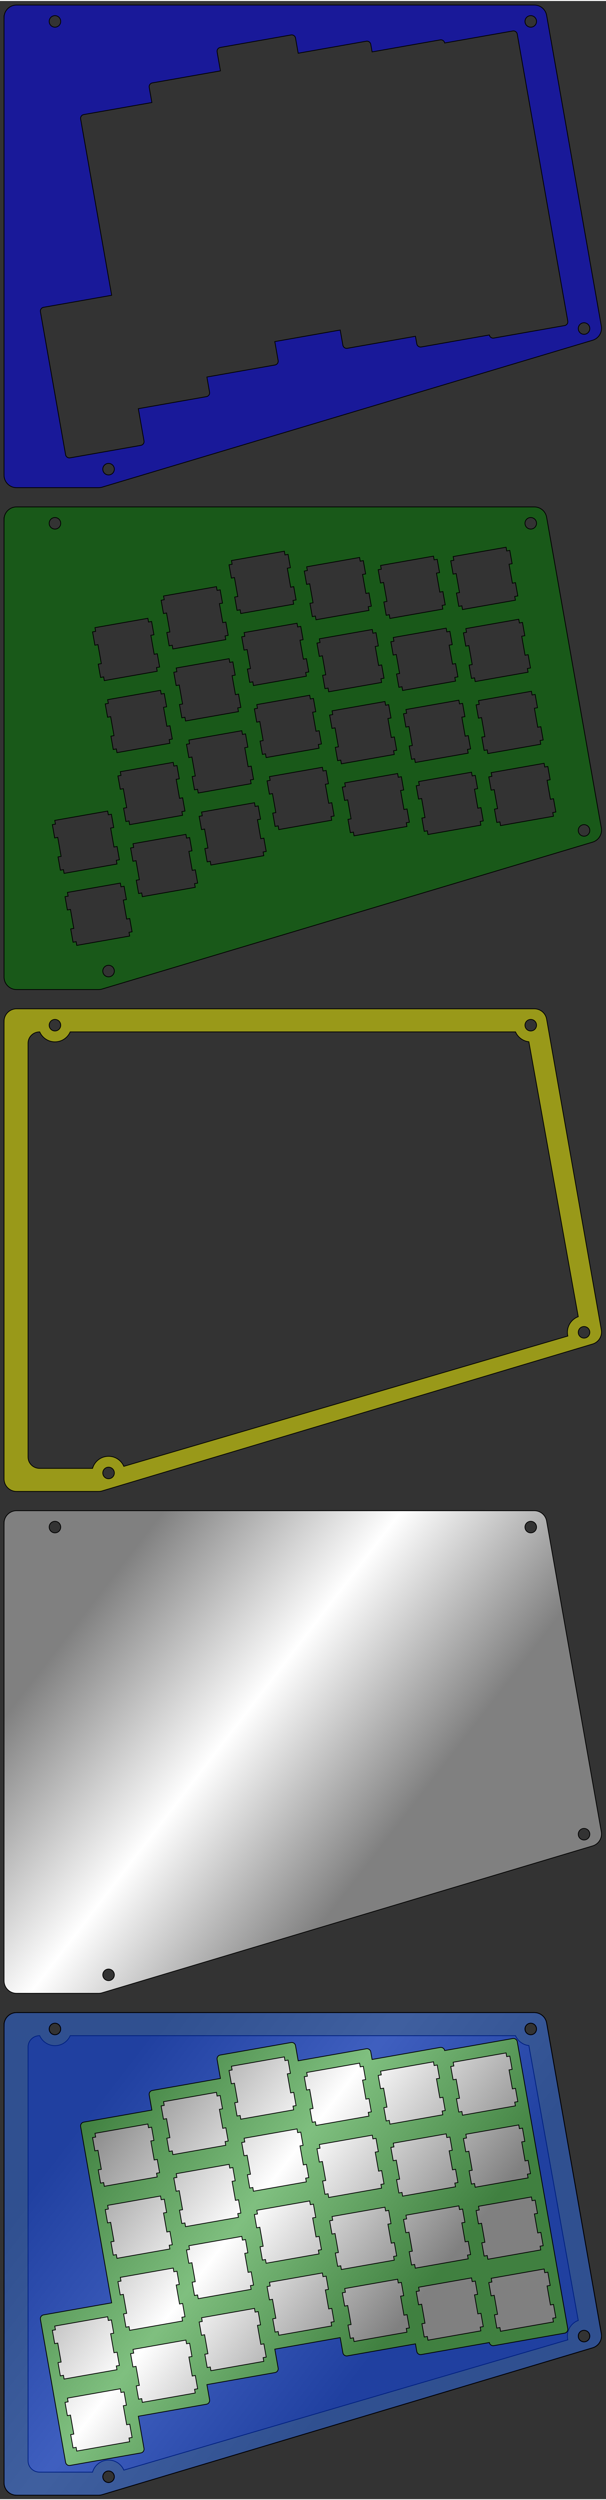 <?xml version="1.0" encoding="UTF-8"?>
<!DOCTYPE svg PUBLIC "-//W3C//DTD SVG 1.1//EN"
    "http://www.w3.org/Graphics/SVG/1.1/DTD/svg11.dtd"><svg xmlns="http://www.w3.org/2000/svg" height="2453.138" stroke-opacity="1" viewBox="0 0 596 2453" font-size="1" width="595.567" xmlns:xlink="http://www.w3.org/1999/xlink" stroke="rgb(0,0,0)" version="1.1"><rect x="0" y="0" width="596" height="2453" fill="#333333" stroke="none"/><defs></defs><defs><linearGradient x2="38.869" y1="0" gradientUnits="userSpaceOnUse" spreadMethod="pad" gradientTransform="matrix(3.78,-0,0,-3.78,16.252,2352.977)" id="gradient0" y2="-60" x1="-38.869"><stop stop-opacity="1" offset="0" stop-color="rgb(128,128,128)"/><stop stop-opacity="1" offset="0.5" stop-color="rgb(255,255,255)"/><stop stop-opacity="1" offset="1" stop-color="rgb(128,128,128)"/></linearGradient></defs><g stroke-linejoin="miter" stroke-opacity="1.0" fill-opacity="1" stroke="rgb(0,0,0)" stroke-width="0.756" fill="url(#gradient0)" stroke-linecap="butt" stroke-miterlimit="10.0"><path d="M 3.969,1987.531 c 0,-6.784 5.5,-12.284 12.284 -12.284c 169.754,-0 339.507,-0 509.26 -0c 5.961,-0 11.062,4.28 12.097 10.15c 17.934,101.708 35.868,203.415 53.801 305.123c 0.127,0.719 0.188,1.435 0.188 2.142c 0,5.338 -3.492,10.183 -8.766 11.759c -160.795,48.077 -321.59,96.155 -482.385 144.232c -1.142,0.341 -2.327,0.515 -3.519 0.515c -26.892,-0 -53.785,-0 -80.677 -0c -6.784,-0 -12.284,-5.5 -12.284 -12.284c 0,-149.785 0,-299.57 0 -449.355ZM 48.377,1991.337 c 0,0.327 0.028,0.658 0.087 0.991c 0.544,3.083 3.484,5.142 6.568 4.599c 2.751,-0.485 4.686,-2.877 4.686 -5.577c 0,-0.327 -0.028,-0.658 -0.087 -0.991c -0.544,-3.083 -3.484,-5.142 -6.568 -4.599c -2.751,0.485 -4.686,2.877 -4.686 5.577ZM 101.099,2431.008 c 0,0.327 0.028,0.658 0.087 0.991c 0.544,3.083 3.484,5.142 6.568 4.599c 2.751,-0.485 4.686,-2.877 4.686 -5.577c 0,-0.327 -0.028,-0.658 -0.087 -0.991c -0.544,-3.083 -3.484,-5.142 -6.568 -4.599c -2.751,0.485 -4.686,2.877 -4.686 5.577ZM 516.322,1991.337 c 0,0.327 0.028,0.658 0.087 0.991c 0.544,3.083 3.484,5.142 6.568 4.599c 2.751,-0.485 4.686,-2.877 4.686 -5.577c 0,-0.327 -0.028,-0.658 -0.087 -0.991c -0.544,-3.083 -3.484,-5.142 -6.568 -4.599c -2.751,0.485 -4.686,2.877 -4.686 5.577ZM 568.728,2292.903 c 0,0.327 0.028,0.658 0.087 0.991c 0.544,3.083 3.484,5.142 6.568 4.599c 2.751,-0.485 4.686,-2.877 4.686 -5.577c 0,-0.327 -0.028,-0.658 -0.087 -0.991c -0.544,-3.083 -3.484,-5.142 -6.568 -4.599c -2.751,0.485 -4.686,2.877 -4.686 5.577Z"/></g><g stroke-linejoin="miter" stroke-opacity="1.0" fill-opacity="0.5" stroke="rgb(0,0,0)" stroke-width="0.756" fill="rgb(255,255,0)" stroke-linecap="butt" stroke-miterlimit="10.0"><path d="M 3.969,1987.531 c 0,-6.784 5.5,-12.284 12.284 -12.284c 11.59,-0 23.18,-0 34.77 -0c 2.025,-0 4.049,-0 6.074 -0c 153.957,-0 307.914,-0 461.871 -0c 2.025,-0 4.049,-0 6.074 -0c 0.157,-0 0.315,-0 0.472 -0c 5.961,-0 11.062,4.28 12.097 10.15c 17.934,101.708 35.868,203.415 53.801 305.123c 0.127,0.719 0.188,1.435 0.188 2.142c 0,2.682 -0.881,5.238 -2.426 7.319c -1.531,2.062 -3.715,3.656 -6.34 4.441c -4.515,1.35 -9.031,2.7 -13.546 4.05c -150.696,45.058 -301.393,90.116 -452.09 135.174c -4.071,1.217 -8.143,2.435 -12.214 3.652c -1.512,0.452 -3.023,0.904 -4.535 1.356c -1.142,0.341 -2.327,0.515 -3.519 0.515c -26.892,-0 -53.785,-0 -80.677 -0c -6.784,-0 -12.284,-5.5 -12.284 -12.284c 0,-149.785 0,-299.57 -0 -449.355ZM 27.594,2009.033 c 0,135.451 0,270.901 0 406.352c 0,6.135 5.075,11.108 11.335 11.108c 17.365,-0 34.73,-0 52.094 -0c 1.677,-5.822 6.532,-10.484 12.901 -11.607c 7.622,-1.344 14.94,2.816 17.879 9.625c 145.544,-42.644 291.088,-85.288 436.632 -127.932c -0.062,-0.272 -0.118,-0.546 -0.167 -0.824c -0.17,-0.962 -0.252,-1.919 -0.252 -2.863c 0,-6.83 4.289,-12.979 10.693 -15.342c -16.19,-89.976 -32.38,-179.952 -48.57 -269.927c -5.763,-0.653 -10.81,-4.35 -13.15 -9.696c -145.981,-0 -291.962,-0 -437.943 -0c -2.129,4.84 -6.558,8.561 -12.155 9.548c -7.593,1.339 -14.885,-2.785 -17.846 -9.548c -0.039,-0 -0.077,-0 -0.116 -0c -6.26,-0 -11.335,4.973 -11.335 11.108ZM 48.377,1991.337 c 0,0.327 0.028,0.658 0.087 0.991c 0.544,3.083 3.484,5.142 6.568 4.599c 2.751,-0.485 4.686,-2.877 4.686 -5.577c 0,-0.327 -0.028,-0.658 -0.087 -0.991c -0.544,-3.083 -3.484,-5.142 -6.568 -4.599c -2.751,0.485 -4.686,2.877 -4.686 5.577ZM 101.099,2431.008 c 0,0.327 0.028,0.658 0.087 0.991c 0.544,3.083 3.484,5.142 6.568 4.599c 2.751,-0.485 4.686,-2.877 4.686 -5.577c 0,-0.327 -0.028,-0.658 -0.087 -0.991c -0.544,-3.083 -3.484,-5.142 -6.568 -4.599c -2.751,0.485 -4.686,2.877 -4.686 5.577ZM 516.322,1991.337 c 0,0.327 0.028,0.658 0.087 0.991c 0.544,3.083 3.484,5.142 6.568 4.599c 2.751,-0.485 4.686,-2.877 4.686 -5.577c 0,-0.327 -0.028,-0.658 -0.087 -0.991c -0.544,-3.083 -3.484,-5.142 -6.568 -4.599c -2.751,0.485 -4.686,2.877 -4.686 5.577ZM 568.728,2292.903 c 0,0.327 0.028,0.658 0.087 0.991c 0.544,3.083 3.484,5.142 6.568 4.599c 2.751,-0.485 4.686,-2.877 4.686 -5.577c 0,-0.327 -0.028,-0.658 -0.087 -0.991c -0.544,-3.083 -3.484,-5.142 -6.568 -4.599c -2.751,0.485 -4.686,2.877 -4.686 5.577Z"/></g><g stroke-linejoin="miter" stroke-opacity="1.0" fill-opacity="0.5" stroke="rgb(0,0,0)" stroke-width="0.756" fill="rgb(0,128,0)" stroke-linecap="butt" stroke-miterlimit="10.0"><path d="M 3.969,1987.531 c 0,-6.784 5.5,-12.284 12.284 -12.284c 169.754,-0 339.507,-0 509.26 -0c 5.961,-0 11.062,4.28 12.097 10.15c 17.934,101.708 35.868,203.415 53.801 305.123c 0.127,0.719 0.188,1.435 0.188 2.142c 0,5.338 -3.492,10.183 -8.766 11.759c -160.795,48.077 -321.59,96.155 -482.385 144.232c -1.142,0.341 -2.327,0.515 -3.519 0.515c -26.892,-0 -53.785,-0 -80.677 -0c -6.784,-0 -12.284,-5.5 -12.284 -12.284c 0,-149.785 0,-299.57 0 -449.355ZM 48.377,1991.337 c 0,0.327 0.028,0.658 0.087 0.991c 0.544,3.083 3.484,5.142 6.568 4.599c 2.751,-0.485 4.686,-2.877 4.686 -5.577c 0,-0.327 -0.028,-0.658 -0.087 -0.991c -0.544,-3.083 -3.484,-5.142 -6.568 -4.599c -2.751,0.485 -4.686,2.877 -4.686 5.577ZM 51.494,2287.259 c 0.766,4.343 1.531,8.685 2.297 13.028c 1.008,-0.178 2.017,-0.356 3.025 -0.533c 1.096,6.215 2.192,12.429 3.287 18.644c -1.008,0.178 -2.017,0.356 -3.025 0.533c 0.766,4.343 1.531,8.685 2.297 13.028c 1.008,-0.178 2.017,-0.356 3.025 -0.533c 0.214,1.216 0.429,2.433 0.643 3.649c 17.333,-3.056 34.665,-6.112 51.998 -9.169c -0.214,-1.216 -0.429,-2.433 -0.643 -3.649c 1.008,-0.178 2.017,-0.356 3.025 -0.533c -0.766,-4.343 -1.531,-8.685 -2.297 -13.028c -1.008,0.178 -2.017,0.356 -3.025 0.533c -1.096,-6.215 -2.192,-12.429 -3.287 -18.644c 1.008,-0.178 2.017,-0.356 3.025 -0.533c -0.766,-4.343 -1.531,-8.685 -2.297 -13.028c -1.008,0.178 -2.017,0.356 -3.025 0.533c -0.214,-1.216 -0.429,-2.433 -0.643 -3.649c -17.333,3.056 -34.665,6.112 -51.998 9.169c 0.214,1.216 0.429,2.433 0.643 3.649c -1.008,0.178 -2.017,0.356 -3.025 0.533ZM 63.964,2357.979 c 0.766,4.343 1.531,8.685 2.297 13.028c 1.008,-0.178 2.017,-0.356 3.025 -0.533c 1.096,6.215 2.192,12.429 3.287 18.644c -1.008,0.178 -2.017,0.356 -3.025 0.533c 0.766,4.343 1.531,8.685 2.297 13.028c 1.008,-0.178 2.017,-0.356 3.025 -0.533c 0.214,1.216 0.429,2.433 0.643 3.649c 17.333,-3.056 34.665,-6.112 51.998 -9.169c -0.214,-1.216 -0.429,-2.433 -0.643 -3.649c 1.008,-0.178 2.017,-0.356 3.025 -0.533c -0.766,-4.343 -1.531,-8.685 -2.297 -13.028c -1.008,0.178 -2.017,0.356 -3.025 0.533c -1.096,-6.215 -2.192,-12.429 -3.287 -18.644c 1.008,-0.178 2.017,-0.356 3.025 -0.533c -0.766,-4.343 -1.531,-8.685 -2.297 -13.028c -1.008,0.178 -2.017,0.356 -3.025 0.533c -0.214,-1.216 -0.429,-2.433 -0.643 -3.649c -17.333,3.056 -34.665,6.112 -51.998 9.169c 0.214,1.216 0.429,2.433 0.643 3.649c -1.008,0.178 -2.017,0.356 -3.025 0.533ZM 91.04,2097.989 c 0.766,4.343 1.531,8.685 2.297 13.028c 1.008,-0.178 2.017,-0.356 3.025 -0.533c 1.096,6.215 2.192,12.429 3.287 18.644c -1.008,0.178 -2.017,0.356 -3.025 0.533c 0.766,4.343 1.531,8.685 2.297 13.028c 1.008,-0.178 2.017,-0.356 3.025 -0.533c 0.214,1.216 0.429,2.433 0.643 3.649c 17.333,-3.056 34.665,-6.112 51.998 -9.169c -0.214,-1.216 -0.429,-2.433 -0.643 -3.649c 1.008,-0.178 2.017,-0.356 3.025 -0.533c -0.766,-4.343 -1.531,-8.685 -2.297 -13.028c -1.008,0.178 -2.017,0.356 -3.025 0.533c -1.096,-6.215 -2.192,-12.429 -3.287 -18.644c 1.008,-0.178 2.017,-0.356 3.025 -0.533c -0.766,-4.343 -1.531,-8.685 -2.297 -13.028c -1.008,0.178 -2.017,0.356 -3.025 0.533c -0.214,-1.216 -0.429,-2.433 -0.643 -3.649c -17.333,3.056 -34.665,6.112 -51.998 9.169c 0.214,1.216 0.429,2.433 0.643 3.649c -1.008,0.178 -2.017,0.356 -3.025 0.533ZM 101.099,2431.008 c 0,0.327 0.028,0.658 0.087 0.991c 0.544,3.083 3.484,5.142 6.568 4.599c 2.751,-0.485 4.686,-2.877 4.686 -5.577c 0,-0.327 -0.028,-0.658 -0.087 -0.991c -0.544,-3.083 -3.484,-5.142 -6.568 -4.599c -2.751,0.485 -4.686,2.877 -4.686 5.577ZM 103.509,2168.709 c 0.766,4.343 1.531,8.685 2.297 13.028c 1.008,-0.178 2.017,-0.356 3.025 -0.533c 1.096,6.215 2.192,12.429 3.287 18.644c -1.008,0.178 -2.017,0.356 -3.025 0.533c 0.766,4.343 1.531,8.685 2.297 13.028c 1.008,-0.178 2.017,-0.356 3.025 -0.533c 0.214,1.216 0.429,2.433 0.643 3.649c 17.333,-3.056 34.665,-6.112 51.998 -9.169c -0.214,-1.216 -0.429,-2.433 -0.643 -3.649c 1.008,-0.178 2.017,-0.356 3.025 -0.533c -0.766,-4.343 -1.531,-8.685 -2.297 -13.028c -1.008,0.178 -2.017,0.356 -3.025 0.533c -1.096,-6.215 -2.192,-12.429 -3.287 -18.644c 1.008,-0.178 2.017,-0.356 3.025 -0.533c -0.766,-4.343 -1.531,-8.685 -2.297 -13.028c -1.008,0.178 -2.017,0.356 -3.025 0.533c -0.214,-1.216 -0.429,-2.433 -0.643 -3.649c -17.333,3.056 -34.665,6.112 -51.998 9.169c 0.214,1.216 0.429,2.433 0.643 3.649c -1.008,0.178 -2.017,0.356 -3.025 0.533ZM 115.979,2239.429 c 0.766,4.343 1.531,8.685 2.297 13.028c 1.008,-0.178 2.017,-0.356 3.025 -0.533c 1.096,6.215 2.192,12.429 3.287 18.644c -1.008,0.178 -2.017,0.356 -3.025 0.533c 0.766,4.343 1.531,8.685 2.297 13.028c 1.008,-0.178 2.017,-0.356 3.025 -0.533c 0.214,1.216 0.429,2.433 0.643 3.649c 17.333,-3.056 34.665,-6.112 51.998 -9.169c -0.214,-1.216 -0.429,-2.433 -0.643 -3.649c 1.008,-0.178 2.017,-0.356 3.025 -0.533c -0.766,-4.343 -1.531,-8.685 -2.297 -13.028c -1.008,0.178 -2.017,0.356 -3.025 0.533c -1.096,-6.215 -2.192,-12.429 -3.287 -18.644c 1.008,-0.178 2.017,-0.356 3.025 -0.533c -0.766,-4.343 -1.531,-8.685 -2.297 -13.028c -1.008,0.178 -2.017,0.356 -3.025 0.533c -0.214,-1.216 -0.429,-2.433 -0.643 -3.649c -17.333,3.056 -34.665,6.112 -51.998 9.169c 0.214,1.216 0.429,2.433 0.643 3.649c -1.008,0.178 -2.017,0.356 -3.025 0.533ZM 128.449,2310.149 c 0.766,4.343 1.531,8.685 2.297 13.028c 1.008,-0.178 2.017,-0.356 3.025 -0.533c 1.096,6.215 2.192,12.429 3.287 18.644c -1.008,0.178 -2.017,0.356 -3.025 0.533c 0.766,4.343 1.531,8.685 2.297 13.028c 1.008,-0.178 2.017,-0.356 3.025 -0.533c 0.214,1.216 0.429,2.433 0.643 3.649c 17.333,-3.056 34.665,-6.112 51.998 -9.169c -0.214,-1.216 -0.429,-2.433 -0.643 -3.649c 1.008,-0.178 2.017,-0.356 3.025 -0.533c -0.766,-4.343 -1.531,-8.685 -2.297 -13.028c -1.008,0.178 -2.017,0.356 -3.025 0.533c -1.096,-6.215 -2.192,-12.429 -3.287 -18.644c 1.008,-0.178 2.017,-0.356 3.025 -0.533c -0.766,-4.343 -1.531,-8.685 -2.297 -13.028c -1.008,0.178 -2.017,0.356 -3.025 0.533c -0.214,-1.216 -0.429,-2.433 -0.643 -3.649c -17.333,3.056 -34.665,6.112 -51.998 9.169c 0.214,1.216 0.429,2.433 0.643 3.649c -1.008,0.178 -2.017,0.356 -3.025 0.533ZM 158.478,2066.908 c 0.766,4.343 1.531,8.685 2.297 13.028c 1.008,-0.178 2.017,-0.356 3.025 -0.533c 1.096,6.215 2.192,12.429 3.287 18.644c -1.008,0.178 -2.017,0.356 -3.025 0.533c 0.766,4.343 1.531,8.685 2.297 13.028c 1.008,-0.178 2.017,-0.356 3.025 -0.533c 0.214,1.216 0.429,2.433 0.643 3.649c 17.333,-3.056 34.665,-6.112 51.998 -9.169c -0.214,-1.216 -0.429,-2.433 -0.643 -3.649c 1.008,-0.178 2.017,-0.356 3.025 -0.533c -0.766,-4.343 -1.531,-8.685 -2.297 -13.028c -1.008,0.178 -2.017,0.356 -3.025 0.533c -1.096,-6.215 -2.192,-12.429 -3.287 -18.644c 1.008,-0.178 2.017,-0.356 3.025 -0.533c -0.766,-4.343 -1.531,-8.685 -2.297 -13.028c -1.008,0.178 -2.017,0.356 -3.025 0.533c -0.214,-1.216 -0.429,-2.433 -0.643 -3.649c -17.333,3.056 -34.665,6.112 -51.998 9.169c 0.214,1.216 0.429,2.433 0.643 3.649c -1.008,0.178 -2.017,0.356 -3.025 0.533ZM 170.948,2137.628 c 0.766,4.343 1.531,8.685 2.297 13.028c 1.008,-0.178 2.017,-0.356 3.025 -0.533c 1.096,6.215 2.192,12.429 3.287 18.644c -1.008,0.178 -2.017,0.356 -3.025 0.533c 0.766,4.343 1.531,8.685 2.297 13.028c 1.008,-0.178 2.017,-0.356 3.025 -0.533c 0.214,1.216 0.429,2.433 0.643 3.649c 17.333,-3.056 34.665,-6.112 51.998 -9.169c -0.214,-1.216 -0.429,-2.433 -0.643 -3.649c 1.008,-0.178 2.017,-0.356 3.025 -0.533c -0.766,-4.343 -1.531,-8.685 -2.297 -13.028c -1.008,0.178 -2.017,0.356 -3.025 0.533c -1.096,-6.215 -2.192,-12.429 -3.287 -18.644c 1.008,-0.178 2.017,-0.356 3.025 -0.533c -0.766,-4.343 -1.531,-8.685 -2.297 -13.028c -1.008,0.178 -2.017,0.356 -3.025 0.533c -0.214,-1.216 -0.429,-2.433 -0.643 -3.649c -17.333,3.056 -34.665,6.112 -51.998 9.169c 0.214,1.216 0.429,2.433 0.643 3.649c -1.008,0.178 -2.017,0.356 -3.025 0.533ZM 183.418,2208.348 c 0.766,4.343 1.531,8.685 2.297 13.028c 1.008,-0.178 2.017,-0.356 3.025 -0.533c 1.096,6.215 2.192,12.429 3.287 18.644c -1.008,0.178 -2.017,0.356 -3.025 0.533c 0.766,4.343 1.531,8.685 2.297 13.028c 1.008,-0.178 2.017,-0.356 3.025 -0.533c 0.214,1.216 0.429,2.433 0.643 3.649c 17.333,-3.056 34.665,-6.112 51.998 -9.169c -0.214,-1.216 -0.429,-2.433 -0.643 -3.649c 1.008,-0.178 2.017,-0.356 3.025 -0.533c -0.766,-4.343 -1.531,-8.685 -2.297 -13.028c -1.008,0.178 -2.017,0.356 -3.025 0.533c -1.096,-6.215 -2.192,-12.429 -3.287 -18.644c 1.008,-0.178 2.017,-0.356 3.025 -0.533c -0.766,-4.343 -1.531,-8.685 -2.297 -13.028c -1.008,0.178 -2.017,0.356 -3.025 0.533c -0.214,-1.216 -0.429,-2.433 -0.643 -3.649c -17.333,3.056 -34.665,6.112 -51.998 9.169c 0.214,1.216 0.429,2.433 0.643 3.649c -1.008,0.178 -2.017,0.356 -3.025 0.533ZM 195.888,2279.068 c 0.766,4.343 1.531,8.685 2.297 13.028c 1.008,-0.178 2.017,-0.356 3.025 -0.533c 1.096,6.215 2.192,12.429 3.287 18.644c -1.008,0.178 -2.017,0.356 -3.025 0.533c 0.766,4.343 1.531,8.685 2.297 13.028c 1.008,-0.178 2.017,-0.356 3.025 -0.533c 0.214,1.216 0.429,2.433 0.643 3.649c 17.333,-3.056 34.665,-6.112 51.998 -9.169c -0.214,-1.216 -0.429,-2.433 -0.643 -3.649c 1.008,-0.178 2.017,-0.356 3.025 -0.533c -0.766,-4.343 -1.531,-8.685 -2.297 -13.028c -1.008,0.178 -2.017,0.356 -3.025 0.533c -1.096,-6.215 -2.192,-12.429 -3.287 -18.644c 1.008,-0.178 2.017,-0.356 3.025 -0.533c -0.766,-4.343 -1.531,-8.685 -2.297 -13.028c -1.008,0.178 -2.017,0.356 -3.025 0.533c -0.214,-1.216 -0.429,-2.433 -0.643 -3.649c -17.333,3.056 -34.665,6.112 -51.998 9.169c 0.214,1.216 0.429,2.433 0.643 3.649c -1.008,0.178 -2.017,0.356 -3.025 0.533ZM 225.26,2032.106 c 0.766,4.343 1.531,8.685 2.297 13.028c 1.008,-0.178 2.017,-0.356 3.025 -0.533c 1.096,6.215 2.192,12.429 3.287 18.644c -1.008,0.178 -2.017,0.356 -3.025 0.533c 0.766,4.343 1.531,8.685 2.297 13.028c 1.008,-0.178 2.017,-0.356 3.025 -0.533c 0.214,1.216 0.429,2.433 0.643 3.649c 17.333,-3.056 34.665,-6.112 51.998 -9.169c -0.214,-1.216 -0.429,-2.433 -0.643 -3.649c 1.008,-0.178 2.017,-0.356 3.025 -0.533c -0.766,-4.343 -1.531,-8.685 -2.297 -13.028c -1.008,0.178 -2.017,0.356 -3.025 0.533c -1.096,-6.215 -2.192,-12.429 -3.287 -18.644c 1.008,-0.178 2.017,-0.356 3.025 -0.533c -0.766,-4.343 -1.531,-8.685 -2.297 -13.028c -1.008,0.178 -2.017,0.356 -3.025 0.533c -0.214,-1.216 -0.429,-2.433 -0.643 -3.649c -17.333,3.056 -34.665,6.112 -51.998 9.169c 0.214,1.216 0.429,2.433 0.643 3.649c -1.008,0.178 -2.017,0.356 -3.025 0.533ZM 237.73,2102.826 c 0.766,4.343 1.531,8.685 2.297 13.028c 1.008,-0.178 2.017,-0.356 3.025 -0.533c 1.096,6.215 2.192,12.429 3.287 18.644c -1.008,0.178 -2.017,0.356 -3.025 0.533c 0.766,4.343 1.531,8.685 2.297 13.028c 1.008,-0.178 2.017,-0.356 3.025 -0.533c 0.214,1.216 0.429,2.433 0.643 3.649c 17.333,-3.056 34.665,-6.112 51.998 -9.169c -0.214,-1.216 -0.429,-2.433 -0.643 -3.649c 1.008,-0.178 2.017,-0.356 3.025 -0.533c -0.766,-4.343 -1.531,-8.685 -2.297 -13.028c -1.008,0.178 -2.017,0.356 -3.025 0.533c -1.096,-6.215 -2.192,-12.429 -3.287 -18.644c 1.008,-0.178 2.017,-0.356 3.025 -0.533c -0.766,-4.343 -1.531,-8.685 -2.297 -13.028c -1.008,0.178 -2.017,0.356 -3.025 0.533c -0.214,-1.216 -0.429,-2.433 -0.643 -3.649c -17.333,3.056 -34.665,6.112 -51.998 9.169c 0.214,1.216 0.429,2.433 0.643 3.649c -1.008,0.178 -2.017,0.356 -3.025 0.533ZM 250.2,2173.546 c 0.766,4.343 1.531,8.685 2.297 13.028c 1.008,-0.178 2.017,-0.356 3.025 -0.533c 1.096,6.215 2.192,12.429 3.287 18.644c -1.008,0.178 -2.017,0.356 -3.025 0.533c 0.766,4.343 1.531,8.685 2.297 13.028c 1.008,-0.178 2.017,-0.356 3.025 -0.533c 0.214,1.216 0.429,2.433 0.643 3.649c 17.333,-3.056 34.665,-6.112 51.998 -9.169c -0.214,-1.216 -0.429,-2.433 -0.643 -3.649c 1.008,-0.178 2.017,-0.356 3.025 -0.533c -0.766,-4.343 -1.531,-8.685 -2.297 -13.028c -1.008,0.178 -2.017,0.356 -3.025 0.533c -1.096,-6.215 -2.192,-12.429 -3.287 -18.644c 1.008,-0.178 2.017,-0.356 3.025 -0.533c -0.766,-4.343 -1.531,-8.685 -2.297 -13.028c -1.008,0.178 -2.017,0.356 -3.025 0.533c -0.214,-1.216 -0.429,-2.433 -0.643 -3.649c -17.333,3.056 -34.665,6.112 -51.998 9.169c 0.214,1.216 0.429,2.433 0.643 3.649c -1.008,0.178 -2.017,0.356 -3.025 0.533ZM 262.67,2244.266 c 0.766,4.343 1.531,8.685 2.297 13.028c 1.008,-0.178 2.017,-0.356 3.025 -0.533c 1.096,6.215 2.192,12.429 3.287 18.644c -1.008,0.178 -2.017,0.356 -3.025 0.533c 0.766,4.343 1.531,8.685 2.297 13.028c 1.008,-0.178 2.017,-0.356 3.025 -0.533c 0.214,1.216 0.429,2.433 0.643 3.649c 17.333,-3.056 34.665,-6.112 51.998 -9.169c -0.214,-1.216 -0.429,-2.433 -0.643 -3.649c 1.008,-0.178 2.017,-0.356 3.025 -0.533c -0.766,-4.343 -1.531,-8.685 -2.297 -13.028c -1.008,0.178 -2.017,0.356 -3.025 0.533c -1.096,-6.215 -2.192,-12.429 -3.287 -18.644c 1.008,-0.178 2.017,-0.356 3.025 -0.533c -0.766,-4.343 -1.531,-8.685 -2.297 -13.028c -1.008,0.178 -2.017,0.356 -3.025 0.533c -0.214,-1.216 -0.429,-2.433 -0.643 -3.649c -17.333,3.056 -34.665,6.112 -51.998 9.169c 0.214,1.216 0.429,2.433 0.643 3.649c -1.008,0.178 -2.017,0.356 -3.025 0.533ZM 299.262,2038.246 c 0.766,4.343 1.531,8.685 2.297 13.028c 1.008,-0.178 2.017,-0.356 3.025 -0.533c 1.096,6.215 2.192,12.429 3.287 18.644c -1.008,0.178 -2.017,0.356 -3.025 0.533c 0.766,4.343 1.531,8.685 2.297 13.028c 1.008,-0.178 2.017,-0.356 3.025 -0.533c 0.214,1.216 0.429,2.433 0.643 3.649c 17.333,-3.056 34.665,-6.112 51.998 -9.169c -0.214,-1.216 -0.429,-2.433 -0.643 -3.649c 1.008,-0.178 2.017,-0.356 3.025 -0.533c -0.766,-4.343 -1.531,-8.685 -2.297 -13.028c -1.008,0.178 -2.017,0.356 -3.025 0.533c -1.096,-6.215 -2.192,-12.429 -3.287 -18.644c 1.008,-0.178 2.017,-0.356 3.025 -0.533c -0.766,-4.343 -1.531,-8.685 -2.297 -13.028c -1.008,0.178 -2.017,0.356 -3.025 0.533c -0.214,-1.216 -0.429,-2.433 -0.643 -3.649c -17.333,3.056 -34.665,6.112 -51.998 9.169c 0.214,1.216 0.429,2.433 0.643 3.649c -1.008,0.178 -2.017,0.356 -3.025 0.533ZM 311.732,2108.966 c 0.766,4.343 1.531,8.685 2.297 13.028c 1.008,-0.178 2.017,-0.356 3.025 -0.533c 1.096,6.215 2.192,12.429 3.287 18.644c -1.008,0.178 -2.017,0.356 -3.025 0.533c 0.766,4.343 1.531,8.685 2.297 13.028c 1.008,-0.178 2.017,-0.356 3.025 -0.533c 0.214,1.216 0.429,2.433 0.643 3.649c 17.333,-3.056 34.665,-6.112 51.998 -9.169c -0.214,-1.216 -0.429,-2.433 -0.643 -3.649c 1.008,-0.178 2.017,-0.356 3.025 -0.533c -0.766,-4.343 -1.531,-8.685 -2.297 -13.028c -1.008,0.178 -2.017,0.356 -3.025 0.533c -1.096,-6.215 -2.192,-12.429 -3.287 -18.644c 1.008,-0.178 2.017,-0.356 3.025 -0.533c -0.766,-4.343 -1.531,-8.685 -2.297 -13.028c -1.008,0.178 -2.017,0.356 -3.025 0.533c -0.214,-1.216 -0.429,-2.433 -0.643 -3.649c -17.333,3.056 -34.665,6.112 -51.998 9.169c 0.214,1.216 0.429,2.433 0.643 3.649c -1.008,0.178 -2.017,0.356 -3.025 0.533ZM 324.202,2179.686 c 0.766,4.343 1.531,8.685 2.297 13.028c 1.008,-0.178 2.017,-0.356 3.025 -0.533c 1.096,6.215 2.192,12.429 3.287 18.644c -1.008,0.178 -2.017,0.356 -3.025 0.533c 0.766,4.343 1.531,8.685 2.297 13.028c 1.008,-0.178 2.017,-0.356 3.025 -0.533c 0.214,1.216 0.429,2.433 0.643 3.649c 17.333,-3.056 34.665,-6.112 51.998 -9.169c -0.214,-1.216 -0.429,-2.433 -0.643 -3.649c 1.008,-0.178 2.017,-0.356 3.025 -0.533c -0.766,-4.343 -1.531,-8.685 -2.297 -13.028c -1.008,0.178 -2.017,0.356 -3.025 0.533c -1.096,-6.215 -2.192,-12.429 -3.287 -18.644c 1.008,-0.178 2.017,-0.356 3.025 -0.533c -0.766,-4.343 -1.531,-8.685 -2.297 -13.028c -1.008,0.178 -2.017,0.356 -3.025 0.533c -0.214,-1.216 -0.429,-2.433 -0.643 -3.649c -17.333,3.056 -34.665,6.112 -51.998 9.169c 0.214,1.216 0.429,2.433 0.643 3.649c -1.008,0.178 -2.017,0.356 -3.025 0.533ZM 336.671,2250.407 c 0.766,4.343 1.531,8.685 2.297 13.028c 1.008,-0.178 2.017,-0.356 3.025 -0.533c 1.096,6.215 2.192,12.429 3.287 18.644c -1.008,0.178 -2.017,0.356 -3.025 0.533c 0.766,4.343 1.531,8.685 2.297 13.028c 1.008,-0.178 2.017,-0.356 3.025 -0.533c 0.214,1.216 0.429,2.433 0.643 3.649c 17.333,-3.056 34.665,-6.112 51.998 -9.169c -0.214,-1.216 -0.429,-2.433 -0.643 -3.649c 1.008,-0.178 2.017,-0.356 3.025 -0.533c -0.766,-4.343 -1.531,-8.685 -2.297 -13.028c -1.008,0.178 -2.017,0.356 -3.025 0.533c -1.096,-6.215 -2.192,-12.429 -3.287 -18.644c 1.008,-0.178 2.017,-0.356 3.025 -0.533c -0.766,-4.343 -1.531,-8.685 -2.297 -13.028c -1.008,0.178 -2.017,0.356 -3.025 0.533c -0.214,-1.216 -0.429,-2.433 -0.643 -3.649c -17.333,3.056 -34.665,6.112 -51.998 9.169c 0.214,1.216 0.429,2.433 0.643 3.649c -1.008,0.178 -2.017,0.356 -3.025 0.533ZM 371.951,2036.943 c 0.766,4.343 1.531,8.685 2.297 13.028c 1.008,-0.178 2.017,-0.356 3.025 -0.533c 1.096,6.215 2.192,12.429 3.287 18.644c -1.008,0.178 -2.017,0.356 -3.025 0.533c 0.766,4.343 1.531,8.685 2.297 13.028c 1.008,-0.178 2.017,-0.356 3.025 -0.533c 0.214,1.216 0.429,2.433 0.643 3.649c 17.333,-3.056 34.665,-6.112 51.998 -9.169c -0.214,-1.216 -0.429,-2.433 -0.643 -3.649c 1.008,-0.178 2.017,-0.356 3.025 -0.533c -0.766,-4.343 -1.531,-8.685 -2.297 -13.028c -1.008,0.178 -2.017,0.356 -3.025 0.533c -1.096,-6.215 -2.192,-12.429 -3.287 -18.644c 1.008,-0.178 2.017,-0.356 3.025 -0.533c -0.766,-4.343 -1.531,-8.685 -2.297 -13.028c -1.008,0.178 -2.017,0.356 -3.025 0.533c -0.214,-1.216 -0.429,-2.433 -0.643 -3.649c -17.333,3.056 -34.665,6.112 -51.998 9.169c 0.214,1.216 0.429,2.433 0.643 3.649c -1.008,0.178 -2.017,0.356 -3.025 0.533ZM 384.421,2107.663 c 0.766,4.343 1.531,8.685 2.297 13.028c 1.008,-0.178 2.017,-0.356 3.025 -0.533c 1.096,6.215 2.192,12.429 3.287 18.644c -1.008,0.178 -2.017,0.356 -3.025 0.533c 0.766,4.343 1.531,8.685 2.297 13.028c 1.008,-0.178 2.017,-0.356 3.025 -0.533c 0.214,1.216 0.429,2.433 0.643 3.649c 17.333,-3.056 34.665,-6.112 51.998 -9.169c -0.214,-1.216 -0.429,-2.433 -0.643 -3.649c 1.008,-0.178 2.017,-0.356 3.025 -0.533c -0.766,-4.343 -1.531,-8.685 -2.297 -13.028c -1.008,0.178 -2.017,0.356 -3.025 0.533c -1.096,-6.215 -2.192,-12.429 -3.287 -18.644c 1.008,-0.178 2.017,-0.356 3.025 -0.533c -0.766,-4.343 -1.531,-8.685 -2.297 -13.028c -1.008,0.178 -2.017,0.356 -3.025 0.533c -0.214,-1.216 -0.429,-2.433 -0.643 -3.649c -17.333,3.056 -34.665,6.112 -51.998 9.169c 0.214,1.216 0.429,2.433 0.643 3.649c -1.008,0.178 -2.017,0.356 -3.025 0.533ZM 396.89,2178.383 c 0.766,4.343 1.531,8.685 2.297 13.028c 1.008,-0.178 2.017,-0.356 3.025 -0.533c 1.096,6.215 2.192,12.429 3.287 18.644c -1.008,0.178 -2.017,0.356 -3.025 0.533c 0.766,4.343 1.531,8.685 2.297 13.028c 1.008,-0.178 2.017,-0.356 3.025 -0.533c 0.214,1.216 0.429,2.433 0.643 3.649c 17.333,-3.056 34.665,-6.112 51.998 -9.169c -0.214,-1.216 -0.429,-2.433 -0.643 -3.649c 1.008,-0.178 2.017,-0.356 3.025 -0.533c -0.766,-4.343 -1.531,-8.685 -2.297 -13.028c -1.008,0.178 -2.017,0.356 -3.025 0.533c -1.096,-6.215 -2.192,-12.429 -3.287 -18.644c 1.008,-0.178 2.017,-0.356 3.025 -0.533c -0.766,-4.343 -1.531,-8.685 -2.297 -13.028c -1.008,0.178 -2.017,0.356 -3.025 0.533c -0.214,-1.216 -0.429,-2.433 -0.643 -3.649c -17.333,3.056 -34.665,6.112 -51.998 9.169c 0.214,1.216 0.429,2.433 0.643 3.649c -1.008,0.178 -2.017,0.356 -3.025 0.533ZM 409.36,2249.103 c 0.766,4.343 1.531,8.685 2.297 13.028c 1.008,-0.178 2.017,-0.356 3.025 -0.533c 1.096,6.215 2.192,12.429 3.287 18.644c -1.008,0.178 -2.017,0.356 -3.025 0.533c 0.766,4.343 1.531,8.685 2.297 13.028c 1.008,-0.178 2.017,-0.356 3.025 -0.533c 0.214,1.216 0.429,2.433 0.643 3.649c 17.333,-3.056 34.665,-6.112 51.998 -9.169c -0.214,-1.216 -0.429,-2.433 -0.643 -3.649c 1.008,-0.178 2.017,-0.356 3.025 -0.533c -0.766,-4.343 -1.531,-8.685 -2.297 -13.028c -1.008,0.178 -2.017,0.356 -3.025 0.533c -1.096,-6.215 -2.192,-12.429 -3.287 -18.644c 1.008,-0.178 2.017,-0.356 3.025 -0.533c -0.766,-4.343 -1.531,-8.685 -2.297 -13.028c -1.008,0.178 -2.017,0.356 -3.025 0.533c -0.214,-1.216 -0.429,-2.433 -0.643 -3.649c -17.333,3.056 -34.665,6.112 -51.998 9.169c 0.214,1.216 0.429,2.433 0.643 3.649c -1.008,0.178 -2.017,0.356 -3.025 0.533ZM 443.327,2028.195 c 0.766,4.343 1.531,8.685 2.297 13.028c 1.008,-0.178 2.017,-0.356 3.025 -0.533c 1.096,6.215 2.192,12.429 3.287 18.644c -1.008,0.178 -2.017,0.356 -3.025 0.533c 0.766,4.343 1.531,8.685 2.297 13.028c 1.008,-0.178 2.017,-0.356 3.025 -0.533c 0.214,1.216 0.429,2.433 0.643 3.649c 17.333,-3.056 34.665,-6.112 51.998 -9.169c -0.214,-1.216 -0.429,-2.433 -0.643 -3.649c 1.008,-0.178 2.017,-0.356 3.025 -0.533c -0.766,-4.343 -1.531,-8.685 -2.297 -13.028c -1.008,0.178 -2.017,0.356 -3.025 0.533c -1.096,-6.215 -2.192,-12.429 -3.287 -18.644c 1.008,-0.178 2.017,-0.356 3.025 -0.533c -0.766,-4.343 -1.531,-8.685 -2.297 -13.028c -1.008,0.178 -2.017,0.356 -3.025 0.533c -0.214,-1.216 -0.429,-2.433 -0.643 -3.649c -17.333,3.056 -34.665,6.112 -51.998 9.169c 0.214,1.216 0.429,2.433 0.643 3.649c -1.008,0.178 -2.017,0.356 -3.025 0.533ZM 455.797,2098.915 c 0.766,4.343 1.531,8.685 2.297 13.028c 1.008,-0.178 2.017,-0.356 3.025 -0.533c 1.096,6.215 2.192,12.429 3.287 18.644c -1.008,0.178 -2.017,0.356 -3.025 0.533c 0.766,4.343 1.531,8.685 2.297 13.028c 1.008,-0.178 2.017,-0.356 3.025 -0.533c 0.214,1.216 0.429,2.433 0.643 3.649c 17.333,-3.056 34.665,-6.112 51.998 -9.169c -0.214,-1.216 -0.429,-2.433 -0.643 -3.649c 1.008,-0.178 2.017,-0.356 3.025 -0.533c -0.766,-4.343 -1.531,-8.685 -2.297 -13.028c -1.008,0.178 -2.017,0.356 -3.025 0.533c -1.096,-6.215 -2.192,-12.429 -3.287 -18.644c 1.008,-0.178 2.017,-0.356 3.025 -0.533c -0.766,-4.343 -1.531,-8.685 -2.297 -13.028c -1.008,0.178 -2.017,0.356 -3.025 0.533c -0.214,-1.216 -0.429,-2.433 -0.643 -3.649c -17.333,3.056 -34.665,6.112 -51.998 9.169c 0.214,1.216 0.429,2.433 0.643 3.649c -1.008,0.178 -2.017,0.356 -3.025 0.533ZM 468.267,2169.635 c 0.766,4.343 1.531,8.685 2.297 13.028c 1.008,-0.178 2.017,-0.356 3.025 -0.533c 1.096,6.215 2.192,12.429 3.287 18.644c -1.008,0.178 -2.017,0.356 -3.025 0.533c 0.766,4.343 1.531,8.685 2.297 13.028c 1.008,-0.178 2.017,-0.356 3.025 -0.533c 0.214,1.216 0.429,2.433 0.643 3.649c 17.333,-3.056 34.665,-6.112 51.998 -9.169c -0.214,-1.216 -0.429,-2.433 -0.643 -3.649c 1.008,-0.178 2.017,-0.356 3.025 -0.533c -0.766,-4.343 -1.531,-8.685 -2.297 -13.028c -1.008,0.178 -2.017,0.356 -3.025 0.533c -1.096,-6.215 -2.192,-12.429 -3.287 -18.644c 1.008,-0.178 2.017,-0.356 3.025 -0.533c -0.766,-4.343 -1.531,-8.685 -2.297 -13.028c -1.008,0.178 -2.017,0.356 -3.025 0.533c -0.214,-1.216 -0.429,-2.433 -0.643 -3.649c -17.333,3.056 -34.665,6.112 -51.998 9.169c 0.214,1.216 0.429,2.433 0.643 3.649c -1.008,0.178 -2.017,0.356 -3.025 0.533ZM 480.737,2240.355 c 0.766,4.343 1.531,8.685 2.297 13.028c 1.008,-0.178 2.017,-0.356 3.025 -0.533c 1.096,6.215 2.192,12.429 3.287 18.644c -1.008,0.178 -2.017,0.356 -3.025 0.533c 0.766,4.343 1.531,8.685 2.297 13.028c 1.008,-0.178 2.017,-0.356 3.025 -0.533c 0.214,1.216 0.429,2.433 0.643 3.649c 17.333,-3.056 34.665,-6.112 51.998 -9.169c -0.214,-1.216 -0.429,-2.433 -0.643 -3.649c 1.008,-0.178 2.017,-0.356 3.025 -0.533c -0.766,-4.343 -1.531,-8.685 -2.297 -13.028c -1.008,0.178 -2.017,0.356 -3.025 0.533c -1.096,-6.215 -2.192,-12.429 -3.287 -18.644c 1.008,-0.178 2.017,-0.356 3.025 -0.533c -0.766,-4.343 -1.531,-8.685 -2.297 -13.028c -1.008,0.178 -2.017,0.356 -3.025 0.533c -0.214,-1.216 -0.429,-2.433 -0.643 -3.649c -17.333,3.056 -34.665,6.112 -51.998 9.169c 0.214,1.216 0.429,2.433 0.643 3.649c -1.008,0.178 -2.017,0.356 -3.025 0.533ZM 516.322,1991.337 c 0,0.327 0.028,0.658 0.087 0.991c 0.544,3.083 3.484,5.142 6.568 4.599c 2.751,-0.485 4.686,-2.877 4.686 -5.577c 0,-0.327 -0.028,-0.658 -0.087 -0.991c -0.544,-3.083 -3.484,-5.142 -6.568 -4.599c -2.751,0.485 -4.686,2.877 -4.686 5.577ZM 568.728,2292.903 c 0,0.327 0.028,0.658 0.087 0.991c 0.544,3.083 3.484,5.142 6.568 4.599c 2.751,-0.485 4.686,-2.877 4.686 -5.577c 0,-0.327 -0.028,-0.658 -0.087 -0.991c -0.544,-3.083 -3.484,-5.142 -6.568 -4.599c -2.751,0.485 -4.686,2.877 -4.686 5.577Z"/></g><g stroke-linejoin="miter" stroke-opacity="1.0" fill-opacity="0.5" stroke="rgb(0,0,0)" stroke-width="0.756" fill="rgb(0,0,255)" stroke-linecap="butt" stroke-miterlimit="10.0"><path d="M 3.969,1987.531 c 0,-6.784 5.5,-12.284 12.284 -12.284c 169.754,-0 339.507,-0 509.26 -0c 5.961,-0 11.062,4.28 12.097 10.15c 17.934,101.708 35.868,203.415 53.801 305.123c 0.127,0.719 0.188,1.435 0.188 2.142c 0,5.338 -3.492,10.183 -8.766 11.759c -160.795,48.077 -321.59,96.155 -482.385 144.232c -1.142,0.341 -2.327,0.515 -3.519 0.515c -26.892,-0 -53.785,-0 -80.677 -0c -6.784,-0 -12.284,-5.5 -12.284 -12.284c 0,-149.785 0,-299.57 0 -449.355ZM 39.697,2275.79 c 0,0.218 0.019,0.439 0.058 0.661c 4.095,23.226 8.191,46.452 12.286 69.678c 0.031,0.177 0.074,0.349 0.128 0.515c 0.006,0.174 0.025,0.351 0.056 0.527c 4.095,23.226 8.191,46.452 12.286 69.678c 0.362,2.056 2.323,3.428 4.378 3.066c 23.226,-4.095 46.452,-8.191 69.678 -12.286c 1.834,-0.323 3.124,-1.918 3.124 -3.718c 0,-0.218 -0.019,-0.439 -0.058 -0.661c -1.859,-10.546 -3.719,-21.092 -5.579 -31.638c 22.333,-3.938 44.665,-7.876 66.998 -11.813c 1.834,-0.323 3.124,-1.918 3.124 -3.718c 0,-0.218 -0.019,-0.439 -0.058 -0.661c -0.875,-4.963 -1.75,-9.926 -2.625 -14.888c 22.333,-3.938 44.665,-7.876 66.998 -11.814c 1.834,-0.323 3.124,-1.918 3.124 -3.718c 0,-0.218 -0.019,-0.439 -0.058 -0.661c -1.094,-6.204 -2.188,-12.407 -3.281 -18.61c 21.439,-3.78 42.879,-7.561 64.318 -11.341c 0.875,4.963 1.75,9.926 2.625 14.888c 0.362,2.056 2.323,3.428 4.378 3.066c 22.333,-3.938 44.665,-7.876 66.998 -11.813c 0.438,2.481 0.875,4.963 1.313 7.444c 0.362,2.056 2.323,3.428 4.378 3.066c 22.333,-3.938 44.665,-7.876 66.998 -11.814c 0.362,2.056 2.323,3.428 4.378 3.066c 23.226,-4.095 46.452,-8.191 69.678 -12.286c 1.834,-0.323 3.124,-1.918 3.124 -3.718c 0,-0.218 -0.019,-0.439 -0.058 -0.661c -4.095,-23.226 -8.191,-46.452 -12.286 -69.678c -0.031,-0.177 -0.074,-0.349 -0.128 -0.515c -0.006,-0.174 -0.025,-0.351 -0.056 -0.527c -4.095,-23.226 -8.191,-46.452 -12.286 -69.678c -0.031,-0.177 -0.074,-0.349 -0.128 -0.515c -0.006,-0.174 -0.025,-0.351 -0.056 -0.527c -4.095,-23.226 -8.191,-46.452 -12.286 -69.678c -0.031,-0.177 -0.074,-0.349 -0.128 -0.515c -0.006,-0.174 -0.025,-0.351 -0.056 -0.527c -4.095,-23.226 -8.191,-46.452 -12.286 -69.678c -0.362,-2.056 -2.323,-3.428 -4.378 -3.066c -22.333,3.938 -44.665,7.876 -66.998 11.814c -0.362,-2.056 -2.323,-3.428 -4.378 -3.066c -22.333,3.938 -44.665,7.876 -66.998 11.813c -0.438,-2.481 -0.875,-4.963 -1.313 -7.444c -0.362,-2.056 -2.323,-3.428 -4.378 -3.066c -22.333,3.938 -44.665,7.876 -66.998 11.814c -0.875,-4.963 -1.75,-9.926 -2.625 -14.888c -0.362,-2.056 -2.323,-3.428 -4.378 -3.066c -23.226,4.095 -46.452,8.191 -69.678 12.286c -1.834,0.323 -3.124,1.918 -3.124 3.718c 0,0.218 0.019,0.439 0.058 0.661c 1.094,6.204 2.188,12.407 3.281 18.611c -22.333,3.938 -44.665,7.876 -66.998 11.813c -1.834,0.323 -3.124,1.918 -3.124 3.718c 0,0.218 0.019,0.439 0.058 0.661c 0.875,4.963 1.75,9.926 2.625 14.888c -22.333,3.938 -44.665,7.876 -66.998 11.814c -1.834,0.323 -3.124,1.918 -3.124 3.718c 0,0.218 0.019,0.439 0.058 0.661c 4.095,23.226 8.191,46.452 12.286 69.678c 0.031,0.177 0.074,0.349 0.128 0.515c 0.006,0.174 0.025,0.351 0.056 0.527c 4.095,23.226 8.191,46.452 12.286 69.678c 0.031,0.177 0.074,0.349 0.128 0.515c 0.006,0.174 0.025,0.351 0.056 0.527c 1.859,10.546 3.719,21.092 5.579 31.638c -22.333,3.938 -44.665,7.876 -66.998 11.814c -1.834,0.323 -3.124,1.918 -3.124 3.718ZM 48.377,1991.337 c 0,0.327 0.028,0.658 0.087 0.991c 0.544,3.083 3.484,5.142 6.568 4.599c 2.751,-0.485 4.686,-2.877 4.686 -5.577c 0,-0.327 -0.028,-0.658 -0.087 -0.991c -0.544,-3.083 -3.484,-5.142 -6.568 -4.599c -2.751,0.485 -4.686,2.877 -4.686 5.577ZM 101.099,2431.008 c 0,0.327 0.028,0.658 0.087 0.991c 0.544,3.083 3.484,5.142 6.568 4.599c 2.751,-0.485 4.686,-2.877 4.686 -5.577c 0,-0.327 -0.028,-0.658 -0.087 -0.991c -0.544,-3.083 -3.484,-5.142 -6.568 -4.599c -2.751,0.485 -4.686,2.877 -4.686 5.577ZM 516.322,1991.337 c 0,0.327 0.028,0.658 0.087 0.991c 0.544,3.083 3.484,5.142 6.568 4.599c 2.751,-0.485 4.686,-2.877 4.686 -5.577c 0,-0.327 -0.028,-0.658 -0.087 -0.991c -0.544,-3.083 -3.484,-5.142 -6.568 -4.599c -2.751,0.485 -4.686,2.877 -4.686 5.577ZM 568.728,2292.903 c 0,0.327 0.028,0.658 0.087 0.991c 0.544,3.083 3.484,5.142 6.568 4.599c 2.751,-0.485 4.686,-2.877 4.686 -5.577c 0,-0.327 -0.028,-0.658 -0.087 -0.991c -0.544,-3.083 -3.484,-5.142 -6.568 -4.599c -2.751,0.485 -4.686,2.877 -4.686 5.577Z"/></g><defs><linearGradient x2="38.869" y1="0" gradientUnits="userSpaceOnUse" spreadMethod="pad" gradientTransform="matrix(3.78,-0,0,-3.78,16.252,1860.157)" id="gradient8" y2="-60" x1="-38.869"><stop stop-opacity="1" offset="0" stop-color="rgb(128,128,128)"/><stop stop-opacity="1" offset="0.5" stop-color="rgb(255,255,255)"/><stop stop-opacity="1" offset="1" stop-color="rgb(128,128,128)"/></linearGradient></defs><g stroke-linejoin="miter" stroke-opacity="1.0" fill-opacity="1" stroke="rgb(0,0,0)" stroke-width="0.756" fill="url(#gradient8)" stroke-linecap="butt" stroke-miterlimit="10.0"><path d="M 3.969,1494.711 c 0,-6.784 5.5,-12.284 12.284 -12.284c 169.754,-0 339.507,-0 509.26 -0c 5.961,-0 11.062,4.28 12.097 10.15c 17.934,101.708 35.868,203.415 53.801 305.123c 0.127,0.719 0.188,1.435 0.188 2.142c 0,5.338 -3.492,10.183 -8.766 11.759c -160.795,48.077 -321.59,96.155 -482.385 144.232c -1.142,0.341 -2.327,0.515 -3.519 0.515c -26.892,-0 -53.785,-0 -80.677 -0c -6.784,-0 -12.284,-5.5 -12.284 -12.284c 0,-149.785 0,-299.57 0 -449.355ZM 48.377,1498.517 c 0,0.327 0.028,0.658 0.087 0.991c 0.544,3.083 3.484,5.142 6.568 4.599c 2.751,-0.485 4.686,-2.877 4.686 -5.577c 0,-0.327 -0.028,-0.658 -0.087 -0.991c -0.544,-3.083 -3.484,-5.142 -6.568 -4.599c -2.751,0.485 -4.686,2.877 -4.686 5.577ZM 101.099,1938.188 c 0,0.327 0.028,0.658 0.087 0.991c 0.544,3.083 3.484,5.142 6.568 4.599c 2.751,-0.485 4.686,-2.877 4.686 -5.577c 0,-0.327 -0.028,-0.658 -0.087 -0.991c -0.544,-3.083 -3.484,-5.142 -6.568 -4.599c -2.751,0.485 -4.686,2.877 -4.686 5.577ZM 516.322,1498.517 c 0,0.327 0.028,0.658 0.087 0.991c 0.544,3.083 3.484,5.142 6.568 4.599c 2.751,-0.485 4.686,-2.877 4.686 -5.577c 0,-0.327 -0.028,-0.658 -0.087 -0.991c -0.544,-3.083 -3.484,-5.142 -6.568 -4.599c -2.751,0.485 -4.686,2.877 -4.686 5.577ZM 568.728,1800.083 c 0,0.327 0.028,0.658 0.087 0.991c 0.544,3.083 3.484,5.142 6.568 4.599c 2.751,-0.485 4.686,-2.877 4.686 -5.577c 0,-0.327 -0.028,-0.658 -0.087 -0.991c -0.544,-3.083 -3.484,-5.142 -6.568 -4.599c -2.751,0.485 -4.686,2.877 -4.686 5.577Z"/></g><g stroke-linejoin="miter" stroke-opacity="1.0" fill-opacity="0.5" stroke="rgb(0,0,0)" stroke-width="0.756" fill="rgb(255,255,0)" stroke-linecap="butt" stroke-miterlimit="10.0"><path d="M 3.969,1001.891 c 0,-6.784 5.5,-12.284 12.284 -12.284c 11.59,-0 23.18,-0 34.77 -0c 2.025,-0 4.049,-0 6.074 -0c 153.957,-0 307.914,-0 461.871 -0c 2.025,-0 4.049,-0 6.074 -0c 0.157,-0 0.315,-0 0.472 -0c 5.961,-0 11.062,4.28 12.097 10.15c 17.934,101.708 35.868,203.415 53.801 305.123c 0.127,0.719 0.188,1.435 0.188 2.142c 0,2.682 -0.881,5.238 -2.426 7.319c -1.531,2.062 -3.715,3.656 -6.34 4.441c -4.515,1.35 -9.031,2.7 -13.546 4.05c -150.696,45.058 -301.393,90.116 -452.09 135.174c -4.071,1.217 -8.143,2.435 -12.214 3.652c -1.512,0.452 -3.023,0.904 -4.535 1.356c -1.142,0.341 -2.327,0.515 -3.519 0.515c -26.892,-0 -53.785,-0 -80.677 -0c -6.784,-0 -12.284,-5.5 -12.284 -12.284c 0,-149.785 0,-299.57 -0 -449.355ZM 27.594,1023.393 c 0,135.451 0,270.901 0 406.352c 0,6.135 5.075,11.108 11.335 11.108c 17.365,-0 34.73,-0 52.094 -0c 1.677,-5.822 6.532,-10.484 12.901 -11.607c 7.622,-1.344 14.94,2.816 17.879 9.625c 145.544,-42.644 291.088,-85.288 436.632 -127.932c -0.062,-0.272 -0.118,-0.546 -0.167 -0.824c -0.17,-0.962 -0.252,-1.919 -0.252 -2.863c 0,-6.83 4.289,-12.979 10.693 -15.342c -16.19,-89.976 -32.38,-179.952 -48.57 -269.927c -5.763,-0.653 -10.81,-4.35 -13.15 -9.696c -145.981,-0 -291.962,-0 -437.943 -0c -2.129,4.84 -6.558,8.561 -12.155 9.548c -7.593,1.339 -14.885,-2.785 -17.846 -9.548c -0.039,-0 -0.077,-0 -0.116 -0c -6.26,-0 -11.335,4.973 -11.335 11.108ZM 48.377,1005.697 c 0,0.327 0.028,0.658 0.087 0.991c 0.544,3.083 3.484,5.142 6.568 4.599c 2.751,-0.485 4.686,-2.877 4.686 -5.577c 0,-0.327 -0.028,-0.658 -0.087 -0.991c -0.544,-3.083 -3.484,-5.142 -6.568 -4.599c -2.751,0.485 -4.686,2.877 -4.686 5.577ZM 101.099,1445.368 c 0,0.327 0.028,0.658 0.087 0.991c 0.544,3.083 3.484,5.142 6.568 4.599c 2.751,-0.485 4.686,-2.877 4.686 -5.577c 0,-0.327 -0.028,-0.658 -0.087 -0.991c -0.544,-3.083 -3.484,-5.142 -6.568 -4.599c -2.751,0.485 -4.686,2.877 -4.686 5.577ZM 516.322,1005.697 c 0,0.327 0.028,0.658 0.087 0.991c 0.544,3.083 3.484,5.142 6.568 4.599c 2.751,-0.485 4.686,-2.877 4.686 -5.577c 0,-0.327 -0.028,-0.658 -0.087 -0.991c -0.544,-3.083 -3.484,-5.142 -6.568 -4.599c -2.751,0.485 -4.686,2.877 -4.686 5.577ZM 568.728,1307.264 c 0,0.327 0.028,0.658 0.087 0.991c 0.544,3.083 3.484,5.142 6.568 4.599c 2.751,-0.485 4.686,-2.877 4.686 -5.577c 0,-0.327 -0.028,-0.658 -0.087 -0.991c -0.544,-3.083 -3.484,-5.142 -6.568 -4.599c -2.751,0.485 -4.686,2.877 -4.686 5.577Z"/></g><g stroke-linejoin="miter" stroke-opacity="1.0" fill-opacity="0.5" stroke="rgb(0,0,0)" stroke-width="0.756" fill="rgb(0,128,0)" stroke-linecap="butt" stroke-miterlimit="10.0"><path d="M 3.969,509.072 c 0,-6.784 5.5,-12.284 12.284 -12.284c 169.754,-0 339.507,-0 509.26 -0c 5.961,-0 11.062,4.28 12.097 10.15c 17.934,101.708 35.868,203.415 53.801 305.123c 0.127,0.719 0.188,1.435 0.188 2.142c 0,5.338 -3.492,10.183 -8.766 11.759c -160.795,48.077 -321.59,96.155 -482.385 144.232c -1.142,0.341 -2.327,0.515 -3.519 0.515c -26.892,-0 -53.785,-0 -80.677 -0c -6.784,-0 -12.284,-5.5 -12.284 -12.284c 0,-149.785 0,-299.57 0 -449.355ZM 48.377,512.878 c 0,0.327 0.028,0.658 0.087 0.991c 0.544,3.083 3.484,5.142 6.568 4.599c 2.751,-0.485 4.686,-2.877 4.686 -5.577c 0,-0.327 -0.028,-0.658 -0.087 -0.991c -0.544,-3.083 -3.484,-5.142 -6.568 -4.599c -2.751,0.485 -4.686,2.877 -4.686 5.577ZM 51.494,808.799 c 0.766,4.343 1.531,8.685 2.297 13.028c 1.008,-0.178 2.017,-0.356 3.025 -0.533c 1.096,6.215 2.192,12.429 3.287 18.644c -1.008,0.178 -2.017,0.356 -3.025 0.533c 0.766,4.343 1.531,8.685 2.297 13.028c 1.008,-0.178 2.017,-0.356 3.025 -0.533c 0.214,1.216 0.429,2.433 0.643 3.649c 17.333,-3.056 34.665,-6.112 51.998 -9.169c -0.214,-1.216 -0.429,-2.433 -0.643 -3.649c 1.008,-0.178 2.017,-0.356 3.025 -0.533c -0.766,-4.343 -1.531,-8.685 -2.297 -13.028c -1.008,0.178 -2.017,0.356 -3.025 0.533c -1.096,-6.215 -2.192,-12.429 -3.287 -18.644c 1.008,-0.178 2.017,-0.356 3.025 -0.533c -0.766,-4.343 -1.531,-8.685 -2.297 -13.028c -1.008,0.178 -2.017,0.356 -3.025 0.533c -0.214,-1.216 -0.429,-2.433 -0.643 -3.649c -17.333,3.056 -34.665,6.112 -51.998 9.169c 0.214,1.216 0.429,2.433 0.643 3.649c -1.008,0.178 -2.017,0.356 -3.025 0.533ZM 63.964,879.519 c 0.766,4.343 1.531,8.685 2.297 13.028c 1.008,-0.178 2.017,-0.356 3.025 -0.533c 1.096,6.215 2.192,12.429 3.287 18.644c -1.008,0.178 -2.017,0.356 -3.025 0.533c 0.766,4.343 1.531,8.685 2.297 13.028c 1.008,-0.178 2.017,-0.356 3.025 -0.533c 0.214,1.216 0.429,2.433 0.643 3.649c 17.333,-3.056 34.665,-6.112 51.998 -9.169c -0.214,-1.216 -0.429,-2.433 -0.643 -3.649c 1.008,-0.178 2.017,-0.356 3.025 -0.533c -0.766,-4.343 -1.531,-8.685 -2.297 -13.028c -1.008,0.178 -2.017,0.356 -3.025 0.533c -1.096,-6.215 -2.192,-12.429 -3.287 -18.644c 1.008,-0.178 2.017,-0.356 3.025 -0.533c -0.766,-4.343 -1.531,-8.685 -2.297 -13.028c -1.008,0.178 -2.017,0.356 -3.025 0.533c -0.214,-1.216 -0.429,-2.433 -0.643 -3.649c -17.333,3.056 -34.665,6.112 -51.998 9.169c 0.214,1.216 0.429,2.433 0.643 3.649c -1.008,0.178 -2.017,0.356 -3.025 0.533ZM 91.04,619.529 c 0.766,4.343 1.531,8.685 2.297 13.028c 1.008,-0.178 2.017,-0.356 3.025 -0.533c 1.096,6.215 2.192,12.429 3.287 18.644c -1.008,0.178 -2.017,0.356 -3.025 0.533c 0.766,4.343 1.531,8.685 2.297 13.028c 1.008,-0.178 2.017,-0.356 3.025 -0.533c 0.214,1.216 0.429,2.433 0.643 3.649c 17.333,-3.056 34.665,-6.112 51.998 -9.169c -0.214,-1.216 -0.429,-2.433 -0.643 -3.649c 1.008,-0.178 2.017,-0.356 3.025 -0.533c -0.766,-4.343 -1.531,-8.685 -2.297 -13.028c -1.008,0.178 -2.017,0.356 -3.025 0.533c -1.096,-6.215 -2.192,-12.429 -3.287 -18.644c 1.008,-0.178 2.017,-0.356 3.025 -0.533c -0.766,-4.343 -1.531,-8.685 -2.297 -13.028c -1.008,0.178 -2.017,0.356 -3.025 0.533c -0.214,-1.216 -0.429,-2.433 -0.643 -3.649c -17.333,3.056 -34.665,6.112 -51.998 9.169c 0.214,1.216 0.429,2.433 0.643 3.649c -1.008,0.178 -2.017,0.356 -3.025 0.533ZM 101.099,952.548 c 0,0.327 0.028,0.658 0.087 0.991c 0.544,3.083 3.484,5.142 6.568 4.599c 2.751,-0.485 4.686,-2.877 4.686 -5.577c 0,-0.327 -0.028,-0.658 -0.087 -0.991c -0.544,-3.083 -3.484,-5.142 -6.568 -4.599c -2.751,0.485 -4.686,2.877 -4.686 5.577ZM 103.509,690.25 c 0.766,4.343 1.531,8.685 2.297 13.028c 1.008,-0.178 2.017,-0.356 3.025 -0.533c 1.096,6.215 2.192,12.429 3.287 18.644c -1.008,0.178 -2.017,0.356 -3.025 0.533c 0.766,4.343 1.531,8.685 2.297 13.028c 1.008,-0.178 2.017,-0.356 3.025 -0.533c 0.214,1.216 0.429,2.433 0.643 3.649c 17.333,-3.056 34.665,-6.112 51.998 -9.169c -0.214,-1.216 -0.429,-2.433 -0.643 -3.649c 1.008,-0.178 2.017,-0.356 3.025 -0.533c -0.766,-4.343 -1.531,-8.685 -2.297 -13.028c -1.008,0.178 -2.017,0.356 -3.025 0.533c -1.096,-6.215 -2.192,-12.429 -3.287 -18.644c 1.008,-0.178 2.017,-0.356 3.025 -0.533c -0.766,-4.343 -1.531,-8.685 -2.297 -13.028c -1.008,0.178 -2.017,0.356 -3.025 0.533c -0.214,-1.216 -0.429,-2.433 -0.643 -3.649c -17.333,3.056 -34.665,6.112 -51.998 9.169c 0.214,1.216 0.429,2.433 0.643 3.649c -1.008,0.178 -2.017,0.356 -3.025 0.533ZM 115.979,760.97 c 0.766,4.343 1.531,8.685 2.297 13.028c 1.008,-0.178 2.017,-0.356 3.025 -0.533c 1.096,6.215 2.192,12.429 3.287 18.644c -1.008,0.178 -2.017,0.356 -3.025 0.533c 0.766,4.343 1.531,8.685 2.297 13.028c 1.008,-0.178 2.017,-0.356 3.025 -0.533c 0.214,1.216 0.429,2.433 0.643 3.649c 17.333,-3.056 34.665,-6.112 51.998 -9.169c -0.214,-1.216 -0.429,-2.433 -0.643 -3.649c 1.008,-0.178 2.017,-0.356 3.025 -0.533c -0.766,-4.343 -1.531,-8.685 -2.297 -13.028c -1.008,0.178 -2.017,0.356 -3.025 0.533c -1.096,-6.215 -2.192,-12.429 -3.287 -18.644c 1.008,-0.178 2.017,-0.356 3.025 -0.533c -0.766,-4.343 -1.531,-8.685 -2.297 -13.028c -1.008,0.178 -2.017,0.356 -3.025 0.533c -0.214,-1.216 -0.429,-2.433 -0.643 -3.649c -17.333,3.056 -34.665,6.112 -51.998 9.169c 0.214,1.216 0.429,2.433 0.643 3.649c -1.008,0.178 -2.017,0.356 -3.025 0.533ZM 128.449,831.69 c 0.766,4.343 1.531,8.685 2.297 13.028c 1.008,-0.178 2.017,-0.356 3.025 -0.533c 1.096,6.215 2.192,12.429 3.287 18.644c -1.008,0.178 -2.017,0.356 -3.025 0.533c 0.766,4.343 1.531,8.685 2.297 13.028c 1.008,-0.178 2.017,-0.356 3.025 -0.533c 0.214,1.216 0.429,2.433 0.643 3.649c 17.333,-3.056 34.665,-6.112 51.998 -9.169c -0.214,-1.216 -0.429,-2.433 -0.643 -3.649c 1.008,-0.178 2.017,-0.356 3.025 -0.533c -0.766,-4.343 -1.531,-8.685 -2.297 -13.028c -1.008,0.178 -2.017,0.356 -3.025 0.533c -1.096,-6.215 -2.192,-12.429 -3.287 -18.644c 1.008,-0.178 2.017,-0.356 3.025 -0.533c -0.766,-4.343 -1.531,-8.685 -2.297 -13.028c -1.008,0.178 -2.017,0.356 -3.025 0.533c -0.214,-1.216 -0.429,-2.433 -0.643 -3.649c -17.333,3.056 -34.665,6.112 -51.998 9.169c 0.214,1.216 0.429,2.433 0.643 3.649c -1.008,0.178 -2.017,0.356 -3.025 0.533ZM 158.478,588.449 c 0.766,4.343 1.531,8.685 2.297 13.028c 1.008,-0.178 2.017,-0.356 3.025 -0.533c 1.096,6.215 2.192,12.429 3.287 18.644c -1.008,0.178 -2.017,0.356 -3.025 0.533c 0.766,4.343 1.531,8.685 2.297 13.028c 1.008,-0.178 2.017,-0.356 3.025 -0.533c 0.214,1.216 0.429,2.433 0.643 3.649c 17.333,-3.056 34.665,-6.112 51.998 -9.169c -0.214,-1.216 -0.429,-2.433 -0.643 -3.649c 1.008,-0.178 2.017,-0.356 3.025 -0.533c -0.766,-4.343 -1.531,-8.685 -2.297 -13.028c -1.008,0.178 -2.017,0.356 -3.025 0.533c -1.096,-6.215 -2.192,-12.429 -3.287 -18.644c 1.008,-0.178 2.017,-0.356 3.025 -0.533c -0.766,-4.343 -1.531,-8.685 -2.297 -13.028c -1.008,0.178 -2.017,0.356 -3.025 0.533c -0.214,-1.216 -0.429,-2.433 -0.643 -3.649c -17.333,3.056 -34.665,6.112 -51.998 9.169c 0.214,1.216 0.429,2.433 0.643 3.649c -1.008,0.178 -2.017,0.356 -3.025 0.533ZM 170.948,659.169 c 0.766,4.343 1.531,8.685 2.297 13.028c 1.008,-0.178 2.017,-0.356 3.025 -0.533c 1.096,6.215 2.192,12.429 3.287 18.644c -1.008,0.178 -2.017,0.356 -3.025 0.533c 0.766,4.343 1.531,8.685 2.297 13.028c 1.008,-0.178 2.017,-0.356 3.025 -0.533c 0.214,1.216 0.429,2.433 0.643 3.649c 17.333,-3.056 34.665,-6.112 51.998 -9.169c -0.214,-1.216 -0.429,-2.433 -0.643 -3.649c 1.008,-0.178 2.017,-0.356 3.025 -0.533c -0.766,-4.343 -1.531,-8.685 -2.297 -13.028c -1.008,0.178 -2.017,0.356 -3.025 0.533c -1.096,-6.215 -2.192,-12.429 -3.287 -18.644c 1.008,-0.178 2.017,-0.356 3.025 -0.533c -0.766,-4.343 -1.531,-8.685 -2.297 -13.028c -1.008,0.178 -2.017,0.356 -3.025 0.533c -0.214,-1.216 -0.429,-2.433 -0.643 -3.649c -17.333,3.056 -34.665,6.112 -51.998 9.169c 0.214,1.216 0.429,2.433 0.643 3.649c -1.008,0.178 -2.017,0.356 -3.025 0.533ZM 183.418,729.889 c 0.766,4.343 1.531,8.685 2.297 13.028c 1.008,-0.178 2.017,-0.356 3.025 -0.533c 1.096,6.215 2.192,12.429 3.287 18.644c -1.008,0.178 -2.017,0.356 -3.025 0.533c 0.766,4.343 1.531,8.685 2.297 13.028c 1.008,-0.178 2.017,-0.356 3.025 -0.533c 0.214,1.216 0.429,2.433 0.643 3.649c 17.333,-3.056 34.665,-6.112 51.998 -9.169c -0.214,-1.216 -0.429,-2.433 -0.643 -3.649c 1.008,-0.178 2.017,-0.356 3.025 -0.533c -0.766,-4.343 -1.531,-8.685 -2.297 -13.028c -1.008,0.178 -2.017,0.356 -3.025 0.533c -1.096,-6.215 -2.192,-12.429 -3.287 -18.644c 1.008,-0.178 2.017,-0.356 3.025 -0.533c -0.766,-4.343 -1.531,-8.685 -2.297 -13.028c -1.008,0.178 -2.017,0.356 -3.025 0.533c -0.214,-1.216 -0.429,-2.433 -0.643 -3.649c -17.333,3.056 -34.665,6.112 -51.998 9.169c 0.214,1.216 0.429,2.433 0.643 3.649c -1.008,0.178 -2.017,0.356 -3.025 0.533ZM 195.888,800.609 c 0.766,4.343 1.531,8.685 2.297 13.028c 1.008,-0.178 2.017,-0.356 3.025 -0.533c 1.096,6.215 2.192,12.429 3.287 18.644c -1.008,0.178 -2.017,0.356 -3.025 0.533c 0.766,4.343 1.531,8.685 2.297 13.028c 1.008,-0.178 2.017,-0.356 3.025 -0.533c 0.214,1.216 0.429,2.433 0.643 3.649c 17.333,-3.056 34.665,-6.112 51.998 -9.169c -0.214,-1.216 -0.429,-2.433 -0.643 -3.649c 1.008,-0.178 2.017,-0.356 3.025 -0.533c -0.766,-4.343 -1.531,-8.685 -2.297 -13.028c -1.008,0.178 -2.017,0.356 -3.025 0.533c -1.096,-6.215 -2.192,-12.429 -3.287 -18.644c 1.008,-0.178 2.017,-0.356 3.025 -0.533c -0.766,-4.343 -1.531,-8.685 -2.297 -13.028c -1.008,0.178 -2.017,0.356 -3.025 0.533c -0.214,-1.216 -0.429,-2.433 -0.643 -3.649c -17.333,3.056 -34.665,6.112 -51.998 9.169c 0.214,1.216 0.429,2.433 0.643 3.649c -1.008,0.178 -2.017,0.356 -3.025 0.533ZM 225.26,553.646 c 0.766,4.343 1.531,8.685 2.297 13.028c 1.008,-0.178 2.017,-0.356 3.025 -0.533c 1.096,6.215 2.192,12.429 3.287 18.644c -1.008,0.178 -2.017,0.356 -3.025 0.533c 0.766,4.343 1.531,8.685 2.297 13.028c 1.008,-0.178 2.017,-0.356 3.025 -0.533c 0.214,1.216 0.429,2.433 0.643 3.649c 17.333,-3.056 34.665,-6.112 51.998 -9.169c -0.214,-1.216 -0.429,-2.433 -0.643 -3.649c 1.008,-0.178 2.017,-0.356 3.025 -0.533c -0.766,-4.343 -1.531,-8.685 -2.297 -13.028c -1.008,0.178 -2.017,0.356 -3.025 0.533c -1.096,-6.215 -2.192,-12.429 -3.287 -18.644c 1.008,-0.178 2.017,-0.356 3.025 -0.533c -0.766,-4.343 -1.531,-8.685 -2.297 -13.028c -1.008,0.178 -2.017,0.356 -3.025 0.533c -0.214,-1.216 -0.429,-2.433 -0.643 -3.649c -17.333,3.056 -34.665,6.112 -51.998 9.169c 0.214,1.216 0.429,2.433 0.643 3.649c -1.008,0.178 -2.017,0.356 -3.025 0.533ZM 237.73,624.367 c 0.766,4.343 1.531,8.685 2.297 13.028c 1.008,-0.178 2.017,-0.356 3.025 -0.533c 1.096,6.215 2.192,12.429 3.287 18.644c -1.008,0.178 -2.017,0.356 -3.025 0.533c 0.766,4.343 1.531,8.685 2.297 13.028c 1.008,-0.178 2.017,-0.356 3.025 -0.533c 0.214,1.216 0.429,2.433 0.643 3.649c 17.333,-3.056 34.665,-6.112 51.998 -9.169c -0.214,-1.216 -0.429,-2.433 -0.643 -3.649c 1.008,-0.178 2.017,-0.356 3.025 -0.533c -0.766,-4.343 -1.531,-8.685 -2.297 -13.028c -1.008,0.178 -2.017,0.356 -3.025 0.533c -1.096,-6.215 -2.192,-12.429 -3.287 -18.644c 1.008,-0.178 2.017,-0.356 3.025 -0.533c -0.766,-4.343 -1.531,-8.685 -2.297 -13.028c -1.008,0.178 -2.017,0.356 -3.025 0.533c -0.214,-1.216 -0.429,-2.433 -0.643 -3.649c -17.333,3.056 -34.665,6.112 -51.998 9.169c 0.214,1.216 0.429,2.433 0.643 3.649c -1.008,0.178 -2.017,0.356 -3.025 0.533ZM 250.2,695.087 c 0.766,4.343 1.531,8.685 2.297 13.028c 1.008,-0.178 2.017,-0.356 3.025 -0.533c 1.096,6.215 2.192,12.429 3.287 18.644c -1.008,0.178 -2.017,0.356 -3.025 0.533c 0.766,4.343 1.531,8.685 2.297 13.028c 1.008,-0.178 2.017,-0.356 3.025 -0.533c 0.214,1.216 0.429,2.433 0.643 3.649c 17.333,-3.056 34.665,-6.112 51.998 -9.169c -0.214,-1.216 -0.429,-2.433 -0.643 -3.649c 1.008,-0.178 2.017,-0.356 3.025 -0.533c -0.766,-4.343 -1.531,-8.685 -2.297 -13.028c -1.008,0.178 -2.017,0.356 -3.025 0.533c -1.096,-6.215 -2.192,-12.429 -3.287 -18.644c 1.008,-0.178 2.017,-0.356 3.025 -0.533c -0.766,-4.343 -1.531,-8.685 -2.297 -13.028c -1.008,0.178 -2.017,0.356 -3.025 0.533c -0.214,-1.216 -0.429,-2.433 -0.643 -3.649c -17.333,3.056 -34.665,6.112 -51.998 9.169c 0.214,1.216 0.429,2.433 0.643 3.649c -1.008,0.178 -2.017,0.356 -3.025 0.533ZM 262.67,765.807 c 0.766,4.343 1.531,8.685 2.297 13.028c 1.008,-0.178 2.017,-0.356 3.025 -0.533c 1.096,6.215 2.192,12.429 3.287 18.644c -1.008,0.178 -2.017,0.356 -3.025 0.533c 0.766,4.343 1.531,8.685 2.297 13.028c 1.008,-0.178 2.017,-0.356 3.025 -0.533c 0.214,1.216 0.429,2.433 0.643 3.649c 17.333,-3.056 34.665,-6.112 51.998 -9.169c -0.214,-1.216 -0.429,-2.433 -0.643 -3.649c 1.008,-0.178 2.017,-0.356 3.025 -0.533c -0.766,-4.343 -1.531,-8.685 -2.297 -13.028c -1.008,0.178 -2.017,0.356 -3.025 0.533c -1.096,-6.215 -2.192,-12.429 -3.287 -18.644c 1.008,-0.178 2.017,-0.356 3.025 -0.533c -0.766,-4.343 -1.531,-8.685 -2.297 -13.028c -1.008,0.178 -2.017,0.356 -3.025 0.533c -0.214,-1.216 -0.429,-2.433 -0.643 -3.649c -17.333,3.056 -34.665,6.112 -51.998 9.169c 0.214,1.216 0.429,2.433 0.643 3.649c -1.008,0.178 -2.017,0.356 -3.025 0.533ZM 299.262,559.787 c 0.766,4.343 1.531,8.685 2.297 13.028c 1.008,-0.178 2.017,-0.356 3.025 -0.533c 1.096,6.215 2.192,12.429 3.287 18.644c -1.008,0.178 -2.017,0.356 -3.025 0.533c 0.766,4.343 1.531,8.685 2.297 13.028c 1.008,-0.178 2.017,-0.356 3.025 -0.533c 0.214,1.216 0.429,2.433 0.643 3.649c 17.333,-3.056 34.665,-6.112 51.998 -9.169c -0.214,-1.216 -0.429,-2.433 -0.643 -3.649c 1.008,-0.178 2.017,-0.356 3.025 -0.533c -0.766,-4.343 -1.531,-8.685 -2.297 -13.028c -1.008,0.178 -2.017,0.356 -3.025 0.533c -1.096,-6.215 -2.192,-12.429 -3.287 -18.644c 1.008,-0.178 2.017,-0.356 3.025 -0.533c -0.766,-4.343 -1.531,-8.685 -2.297 -13.028c -1.008,0.178 -2.017,0.356 -3.025 0.533c -0.214,-1.216 -0.429,-2.433 -0.643 -3.649c -17.333,3.056 -34.665,6.112 -51.998 9.169c 0.214,1.216 0.429,2.433 0.643 3.649c -1.008,0.178 -2.017,0.356 -3.025 0.533ZM 311.732,630.507 c 0.766,4.343 1.531,8.685 2.297 13.028c 1.008,-0.178 2.017,-0.356 3.025 -0.533c 1.096,6.215 2.192,12.429 3.287 18.644c -1.008,0.178 -2.017,0.356 -3.025 0.533c 0.766,4.343 1.531,8.685 2.297 13.028c 1.008,-0.178 2.017,-0.356 3.025 -0.533c 0.214,1.216 0.429,2.433 0.643 3.649c 17.333,-3.056 34.665,-6.112 51.998 -9.169c -0.214,-1.216 -0.429,-2.433 -0.643 -3.649c 1.008,-0.178 2.017,-0.356 3.025 -0.533c -0.766,-4.343 -1.531,-8.685 -2.297 -13.028c -1.008,0.178 -2.017,0.356 -3.025 0.533c -1.096,-6.215 -2.192,-12.429 -3.287 -18.644c 1.008,-0.178 2.017,-0.356 3.025 -0.533c -0.766,-4.343 -1.531,-8.685 -2.297 -13.028c -1.008,0.178 -2.017,0.356 -3.025 0.533c -0.214,-1.216 -0.429,-2.433 -0.643 -3.649c -17.333,3.056 -34.665,6.112 -51.998 9.169c 0.214,1.216 0.429,2.433 0.643 3.649c -1.008,0.178 -2.017,0.356 -3.025 0.533ZM 324.202,701.227 c 0.766,4.343 1.531,8.685 2.297 13.028c 1.008,-0.178 2.017,-0.356 3.025 -0.533c 1.096,6.215 2.192,12.429 3.287 18.644c -1.008,0.178 -2.017,0.356 -3.025 0.533c 0.766,4.343 1.531,8.685 2.297 13.028c 1.008,-0.178 2.017,-0.356 3.025 -0.533c 0.214,1.216 0.429,2.433 0.643 3.649c 17.333,-3.056 34.665,-6.112 51.998 -9.169c -0.214,-1.216 -0.429,-2.433 -0.643 -3.649c 1.008,-0.178 2.017,-0.356 3.025 -0.533c -0.766,-4.343 -1.531,-8.685 -2.297 -13.028c -1.008,0.178 -2.017,0.356 -3.025 0.533c -1.096,-6.215 -2.192,-12.429 -3.287 -18.644c 1.008,-0.178 2.017,-0.356 3.025 -0.533c -0.766,-4.343 -1.531,-8.685 -2.297 -13.028c -1.008,0.178 -2.017,0.356 -3.025 0.533c -0.214,-1.216 -0.429,-2.433 -0.643 -3.649c -17.333,3.056 -34.665,6.112 -51.998 9.169c 0.214,1.216 0.429,2.433 0.643 3.649c -1.008,0.178 -2.017,0.356 -3.025 0.533ZM 336.671,771.947 c 0.766,4.343 1.531,8.685 2.297 13.028c 1.008,-0.178 2.017,-0.356 3.025 -0.533c 1.096,6.215 2.192,12.429 3.287 18.644c -1.008,0.178 -2.017,0.356 -3.025 0.533c 0.766,4.343 1.531,8.685 2.297 13.028c 1.008,-0.178 2.017,-0.356 3.025 -0.533c 0.214,1.216 0.429,2.433 0.643 3.649c 17.333,-3.056 34.665,-6.112 51.998 -9.169c -0.214,-1.216 -0.429,-2.433 -0.643 -3.649c 1.008,-0.178 2.017,-0.356 3.025 -0.533c -0.766,-4.343 -1.531,-8.685 -2.297 -13.028c -1.008,0.178 -2.017,0.356 -3.025 0.533c -1.096,-6.215 -2.192,-12.429 -3.287 -18.644c 1.008,-0.178 2.017,-0.356 3.025 -0.533c -0.766,-4.343 -1.531,-8.685 -2.297 -13.028c -1.008,0.178 -2.017,0.356 -3.025 0.533c -0.214,-1.216 -0.429,-2.433 -0.643 -3.649c -17.333,3.056 -34.665,6.112 -51.998 9.169c 0.214,1.216 0.429,2.433 0.643 3.649c -1.008,0.178 -2.017,0.356 -3.025 0.533ZM 371.951,558.484 c 0.766,4.343 1.531,8.685 2.297 13.028c 1.008,-0.178 2.017,-0.356 3.025 -0.533c 1.096,6.215 2.192,12.429 3.287 18.644c -1.008,0.178 -2.017,0.356 -3.025 0.533c 0.766,4.343 1.531,8.685 2.297 13.028c 1.008,-0.178 2.017,-0.356 3.025 -0.533c 0.214,1.216 0.429,2.433 0.643 3.649c 17.333,-3.056 34.665,-6.112 51.998 -9.169c -0.214,-1.216 -0.429,-2.433 -0.643 -3.649c 1.008,-0.178 2.017,-0.356 3.025 -0.533c -0.766,-4.343 -1.531,-8.685 -2.297 -13.028c -1.008,0.178 -2.017,0.356 -3.025 0.533c -1.096,-6.215 -2.192,-12.429 -3.287 -18.644c 1.008,-0.178 2.017,-0.356 3.025 -0.533c -0.766,-4.343 -1.531,-8.685 -2.297 -13.028c -1.008,0.178 -2.017,0.356 -3.025 0.533c -0.214,-1.216 -0.429,-2.433 -0.643 -3.649c -17.333,3.056 -34.665,6.112 -51.998 9.169c 0.214,1.216 0.429,2.433 0.643 3.649c -1.008,0.178 -2.017,0.356 -3.025 0.533ZM 384.421,629.204 c 0.766,4.343 1.531,8.685 2.297 13.028c 1.008,-0.178 2.017,-0.356 3.025 -0.533c 1.096,6.215 2.192,12.429 3.287 18.644c -1.008,0.178 -2.017,0.356 -3.025 0.533c 0.766,4.343 1.531,8.685 2.297 13.028c 1.008,-0.178 2.017,-0.356 3.025 -0.533c 0.214,1.216 0.429,2.433 0.643 3.649c 17.333,-3.056 34.665,-6.112 51.998 -9.169c -0.214,-1.216 -0.429,-2.433 -0.643 -3.649c 1.008,-0.178 2.017,-0.356 3.025 -0.533c -0.766,-4.343 -1.531,-8.685 -2.297 -13.028c -1.008,0.178 -2.017,0.356 -3.025 0.533c -1.096,-6.215 -2.192,-12.429 -3.287 -18.644c 1.008,-0.178 2.017,-0.356 3.025 -0.533c -0.766,-4.343 -1.531,-8.685 -2.297 -13.028c -1.008,0.178 -2.017,0.356 -3.025 0.533c -0.214,-1.216 -0.429,-2.433 -0.643 -3.649c -17.333,3.056 -34.665,6.112 -51.998 9.169c 0.214,1.216 0.429,2.433 0.643 3.649c -1.008,0.178 -2.017,0.356 -3.025 0.533ZM 396.89,699.924 c 0.766,4.343 1.531,8.685 2.297 13.028c 1.008,-0.178 2.017,-0.356 3.025 -0.533c 1.096,6.215 2.192,12.429 3.287 18.644c -1.008,0.178 -2.017,0.356 -3.025 0.533c 0.766,4.343 1.531,8.685 2.297 13.028c 1.008,-0.178 2.017,-0.356 3.025 -0.533c 0.214,1.216 0.429,2.433 0.643 3.649c 17.333,-3.056 34.665,-6.112 51.998 -9.169c -0.214,-1.216 -0.429,-2.433 -0.643 -3.649c 1.008,-0.178 2.017,-0.356 3.025 -0.533c -0.766,-4.343 -1.531,-8.685 -2.297 -13.028c -1.008,0.178 -2.017,0.356 -3.025 0.533c -1.096,-6.215 -2.192,-12.429 -3.287 -18.644c 1.008,-0.178 2.017,-0.356 3.025 -0.533c -0.766,-4.343 -1.531,-8.685 -2.297 -13.028c -1.008,0.178 -2.017,0.356 -3.025 0.533c -0.214,-1.216 -0.429,-2.433 -0.643 -3.649c -17.333,3.056 -34.665,6.112 -51.998 9.169c 0.214,1.216 0.429,2.433 0.643 3.649c -1.008,0.178 -2.017,0.356 -3.025 0.533ZM 409.36,770.644 c 0.766,4.343 1.531,8.685 2.297 13.028c 1.008,-0.178 2.017,-0.356 3.025 -0.533c 1.096,6.215 2.192,12.429 3.287 18.644c -1.008,0.178 -2.017,0.356 -3.025 0.533c 0.766,4.343 1.531,8.685 2.297 13.028c 1.008,-0.178 2.017,-0.356 3.025 -0.533c 0.214,1.216 0.429,2.433 0.643 3.649c 17.333,-3.056 34.665,-6.112 51.998 -9.169c -0.214,-1.216 -0.429,-2.433 -0.643 -3.649c 1.008,-0.178 2.017,-0.356 3.025 -0.533c -0.766,-4.343 -1.531,-8.685 -2.297 -13.028c -1.008,0.178 -2.017,0.356 -3.025 0.533c -1.096,-6.215 -2.192,-12.429 -3.287 -18.644c 1.008,-0.178 2.017,-0.356 3.025 -0.533c -0.766,-4.343 -1.531,-8.685 -2.297 -13.028c -1.008,0.178 -2.017,0.356 -3.025 0.533c -0.214,-1.216 -0.429,-2.433 -0.643 -3.649c -17.333,3.056 -34.665,6.112 -51.998 9.169c 0.214,1.216 0.429,2.433 0.643 3.649c -1.008,0.178 -2.017,0.356 -3.025 0.533ZM 443.327,549.736 c 0.766,4.343 1.531,8.685 2.297 13.028c 1.008,-0.178 2.017,-0.356 3.025 -0.533c 1.096,6.215 2.192,12.429 3.287 18.644c -1.008,0.178 -2.017,0.356 -3.025 0.533c 0.766,4.343 1.531,8.685 2.297 13.028c 1.008,-0.178 2.017,-0.356 3.025 -0.533c 0.214,1.216 0.429,2.433 0.643 3.649c 17.333,-3.056 34.665,-6.112 51.998 -9.169c -0.214,-1.216 -0.429,-2.433 -0.643 -3.649c 1.008,-0.178 2.017,-0.356 3.025 -0.533c -0.766,-4.343 -1.531,-8.685 -2.297 -13.028c -1.008,0.178 -2.017,0.356 -3.025 0.533c -1.096,-6.215 -2.192,-12.429 -3.287 -18.644c 1.008,-0.178 2.017,-0.356 3.025 -0.533c -0.766,-4.343 -1.531,-8.685 -2.297 -13.028c -1.008,0.178 -2.017,0.356 -3.025 0.533c -0.214,-1.216 -0.429,-2.433 -0.643 -3.649c -17.333,3.056 -34.665,6.112 -51.998 9.169c 0.214,1.216 0.429,2.433 0.643 3.649c -1.008,0.178 -2.017,0.356 -3.025 0.533ZM 455.797,620.456 c 0.766,4.343 1.531,8.685 2.297 13.028c 1.008,-0.178 2.017,-0.356 3.025 -0.533c 1.096,6.215 2.192,12.429 3.287 18.644c -1.008,0.178 -2.017,0.356 -3.025 0.533c 0.766,4.343 1.531,8.685 2.297 13.028c 1.008,-0.178 2.017,-0.356 3.025 -0.533c 0.214,1.216 0.429,2.433 0.643 3.649c 17.333,-3.056 34.665,-6.112 51.998 -9.169c -0.214,-1.216 -0.429,-2.433 -0.643 -3.649c 1.008,-0.178 2.017,-0.356 3.025 -0.533c -0.766,-4.343 -1.531,-8.685 -2.297 -13.028c -1.008,0.178 -2.017,0.356 -3.025 0.533c -1.096,-6.215 -2.192,-12.429 -3.287 -18.644c 1.008,-0.178 2.017,-0.356 3.025 -0.533c -0.766,-4.343 -1.531,-8.685 -2.297 -13.028c -1.008,0.178 -2.017,0.356 -3.025 0.533c -0.214,-1.216 -0.429,-2.433 -0.643 -3.649c -17.333,3.056 -34.665,6.112 -51.998 9.169c 0.214,1.216 0.429,2.433 0.643 3.649c -1.008,0.178 -2.017,0.356 -3.025 0.533ZM 468.267,691.176 c 0.766,4.343 1.531,8.685 2.297 13.028c 1.008,-0.178 2.017,-0.356 3.025 -0.533c 1.096,6.215 2.192,12.429 3.287 18.644c -1.008,0.178 -2.017,0.356 -3.025 0.533c 0.766,4.343 1.531,8.685 2.297 13.028c 1.008,-0.178 2.017,-0.356 3.025 -0.533c 0.214,1.216 0.429,2.433 0.643 3.649c 17.333,-3.056 34.665,-6.112 51.998 -9.169c -0.214,-1.216 -0.429,-2.433 -0.643 -3.649c 1.008,-0.178 2.017,-0.356 3.025 -0.533c -0.766,-4.343 -1.531,-8.685 -2.297 -13.028c -1.008,0.178 -2.017,0.356 -3.025 0.533c -1.096,-6.215 -2.192,-12.429 -3.287 -18.644c 1.008,-0.178 2.017,-0.356 3.025 -0.533c -0.766,-4.343 -1.531,-8.685 -2.297 -13.028c -1.008,0.178 -2.017,0.356 -3.025 0.533c -0.214,-1.216 -0.429,-2.433 -0.643 -3.649c -17.333,3.056 -34.665,6.112 -51.998 9.169c 0.214,1.216 0.429,2.433 0.643 3.649c -1.008,0.178 -2.017,0.356 -3.025 0.533ZM 480.737,761.896 c 0.766,4.343 1.531,8.685 2.297 13.028c 1.008,-0.178 2.017,-0.356 3.025 -0.533c 1.096,6.215 2.192,12.429 3.287 18.644c -1.008,0.178 -2.017,0.356 -3.025 0.533c 0.766,4.343 1.531,8.685 2.297 13.028c 1.008,-0.178 2.017,-0.356 3.025 -0.533c 0.214,1.216 0.429,2.433 0.643 3.649c 17.333,-3.056 34.665,-6.112 51.998 -9.169c -0.214,-1.216 -0.429,-2.433 -0.643 -3.649c 1.008,-0.178 2.017,-0.356 3.025 -0.533c -0.766,-4.343 -1.531,-8.685 -2.297 -13.028c -1.008,0.178 -2.017,0.356 -3.025 0.533c -1.096,-6.215 -2.192,-12.429 -3.287 -18.644c 1.008,-0.178 2.017,-0.356 3.025 -0.533c -0.766,-4.343 -1.531,-8.685 -2.297 -13.028c -1.008,0.178 -2.017,0.356 -3.025 0.533c -0.214,-1.216 -0.429,-2.433 -0.643 -3.649c -17.333,3.056 -34.665,6.112 -51.998 9.169c 0.214,1.216 0.429,2.433 0.643 3.649c -1.008,0.178 -2.017,0.356 -3.025 0.533ZM 516.322,512.878 c 0,0.327 0.028,0.658 0.087 0.991c 0.544,3.083 3.484,5.142 6.568 4.599c 2.751,-0.485 4.686,-2.877 4.686 -5.577c 0,-0.327 -0.028,-0.658 -0.087 -0.991c -0.544,-3.083 -3.484,-5.142 -6.568 -4.599c -2.751,0.485 -4.686,2.877 -4.686 5.577ZM 568.728,814.444 c 0,0.327 0.028,0.658 0.087 0.991c 0.544,3.083 3.484,5.142 6.568 4.599c 2.751,-0.485 4.686,-2.877 4.686 -5.577c 0,-0.327 -0.028,-0.658 -0.087 -0.991c -0.544,-3.083 -3.484,-5.142 -6.568 -4.599c -2.751,0.485 -4.686,2.877 -4.686 5.577Z"/></g><g stroke-linejoin="miter" stroke-opacity="1.0" fill-opacity="0.5" stroke="rgb(0,0,0)" stroke-width="0.756" fill="rgb(0,0,255)" stroke-linecap="butt" stroke-miterlimit="10.0"><path d="M 3.969,16.252 c 0,-6.784 5.5,-12.284 12.284 -12.284c 169.754,-0 339.507,-0 509.26 -0c 5.961,-0 11.062,4.28 12.097 10.15c 17.934,101.708 35.868,203.415 53.801 305.123c 0.127,0.719 0.188,1.435 0.188 2.142c 0,5.338 -3.492,10.183 -8.766 11.759c -160.795,48.077 -321.59,96.155 -482.385 144.232c -1.142,0.341 -2.327,0.515 -3.519 0.515c -26.892,-0 -53.785,-0 -80.677 -0c -6.784,-0 -12.284,-5.5 -12.284 -12.284c 0,-149.785 0,-299.57 0 -449.355ZM 39.697,304.511 c 0,0.218 0.019,0.439 0.058 0.661c 4.095,23.226 8.191,46.452 12.286 69.678c 0.031,0.177 0.074,0.349 0.128 0.515c 0.006,0.174 0.025,0.351 0.056 0.527c 4.095,23.226 8.191,46.452 12.286 69.678c 0.362,2.056 2.323,3.428 4.378 3.066c 23.226,-4.095 46.452,-8.191 69.678 -12.286c 1.834,-0.323 3.124,-1.918 3.124 -3.718c 0,-0.218 -0.019,-0.439 -0.058 -0.661c -1.859,-10.546 -3.719,-21.092 -5.579 -31.638c 22.333,-3.938 44.665,-7.876 66.998 -11.813c 1.834,-0.323 3.124,-1.918 3.124 -3.718c 0,-0.218 -0.019,-0.439 -0.058 -0.661c -0.875,-4.963 -1.75,-9.926 -2.625 -14.888c 22.333,-3.938 44.665,-7.876 66.998 -11.814c 1.834,-0.323 3.124,-1.918 3.124 -3.718c 0,-0.218 -0.019,-0.439 -0.058 -0.661c -1.094,-6.204 -2.188,-12.407 -3.281 -18.61c 21.439,-3.78 42.879,-7.561 64.318 -11.341c 0.875,4.963 1.75,9.926 2.625 14.888c 0.362,2.056 2.323,3.428 4.378 3.066c 22.333,-3.938 44.665,-7.876 66.998 -11.813c 0.438,2.481 0.875,4.963 1.313 7.444c 0.362,2.056 2.323,3.428 4.378 3.066c 22.333,-3.938 44.665,-7.876 66.998 -11.814c 0.362,2.056 2.323,3.428 4.378 3.066c 23.226,-4.095 46.452,-8.191 69.678 -12.286c 1.834,-0.323 3.124,-1.918 3.124 -3.718c 0,-0.218 -0.019,-0.439 -0.058 -0.661c -4.095,-23.226 -8.191,-46.452 -12.286 -69.678c -0.031,-0.177 -0.074,-0.349 -0.128 -0.515c -0.006,-0.174 -0.025,-0.351 -0.056 -0.527c -4.095,-23.226 -8.191,-46.452 -12.286 -69.678c -0.031,-0.177 -0.074,-0.349 -0.128 -0.515c -0.006,-0.174 -0.025,-0.351 -0.056 -0.527c -4.095,-23.226 -8.191,-46.452 -12.286 -69.678c -0.031,-0.177 -0.074,-0.349 -0.128 -0.515c -0.006,-0.174 -0.025,-0.351 -0.056 -0.527c -4.095,-23.226 -8.191,-46.452 -12.286 -69.678c -0.362,-2.056 -2.323,-3.428 -4.378 -3.066c -22.333,3.938 -44.665,7.876 -66.998 11.814c -0.362,-2.056 -2.323,-3.428 -4.378 -3.066c -22.333,3.938 -44.665,7.876 -66.998 11.813c -0.438,-2.481 -0.875,-4.963 -1.313 -7.444c -0.362,-2.056 -2.323,-3.428 -4.378 -3.066c -22.333,3.938 -44.665,7.876 -66.998 11.814c -0.875,-4.963 -1.75,-9.926 -2.625 -14.888c -0.362,-2.056 -2.323,-3.428 -4.378 -3.066c -23.226,4.095 -46.452,8.191 -69.678 12.286c -1.834,0.323 -3.124,1.918 -3.124 3.718c 0,0.218 0.019,0.439 0.058 0.661c 1.094,6.204 2.188,12.407 3.281 18.611c -22.333,3.938 -44.665,7.876 -66.998 11.813c -1.834,0.323 -3.124,1.918 -3.124 3.718c 0,0.218 0.019,0.439 0.058 0.661c 0.875,4.963 1.75,9.926 2.625 14.888c -22.333,3.938 -44.665,7.876 -66.998 11.814c -1.834,0.323 -3.124,1.918 -3.124 3.718c 0,0.218 0.019,0.439 0.058 0.661c 4.095,23.226 8.191,46.452 12.286 69.678c 0.031,0.177 0.074,0.349 0.128 0.515c 0.006,0.174 0.025,0.351 0.056 0.527c 4.095,23.226 8.191,46.452 12.286 69.678c 0.031,0.177 0.074,0.349 0.128 0.515c 0.006,0.174 0.025,0.351 0.056 0.527c 1.859,10.546 3.719,21.092 5.579 31.638c -22.333,3.938 -44.665,7.876 -66.998 11.814c -1.834,0.323 -3.124,1.918 -3.124 3.718ZM 48.377,20.058 c 0,0.327 0.028,0.658 0.087 0.991c 0.544,3.083 3.484,5.142 6.568 4.599c 2.751,-0.485 4.686,-2.877 4.686 -5.577c 0,-0.327 -0.028,-0.658 -0.087 -0.991c -0.544,-3.083 -3.484,-5.142 -6.568 -4.599c -2.751,0.485 -4.686,2.877 -4.686 5.577ZM 101.099,459.729 c 0,0.327 0.028,0.658 0.087 0.991c 0.544,3.083 3.484,5.142 6.568 4.599c 2.751,-0.485 4.686,-2.877 4.686 -5.577c 0,-0.327 -0.028,-0.658 -0.087 -0.991c -0.544,-3.083 -3.484,-5.142 -6.568 -4.599c -2.751,0.485 -4.686,2.877 -4.686 5.577ZM 516.322,20.058 c 0,0.327 0.028,0.658 0.087 0.991c 0.544,3.083 3.484,5.142 6.568 4.599c 2.751,-0.485 4.686,-2.877 4.686 -5.577c 0,-0.327 -0.028,-0.658 -0.087 -0.991c -0.544,-3.083 -3.484,-5.142 -6.568 -4.599c -2.751,0.485 -4.686,2.877 -4.686 5.577ZM 568.728,321.624 c 0,0.327 0.028,0.658 0.087 0.991c 0.544,3.083 3.484,5.142 6.568 4.599c 2.751,-0.485 4.686,-2.877 4.686 -5.577c 0,-0.327 -0.028,-0.658 -0.087 -0.991c -0.544,-3.083 -3.484,-5.142 -6.568 -4.599c -2.751,0.485 -4.686,2.877 -4.686 5.577Z"/></g></svg>